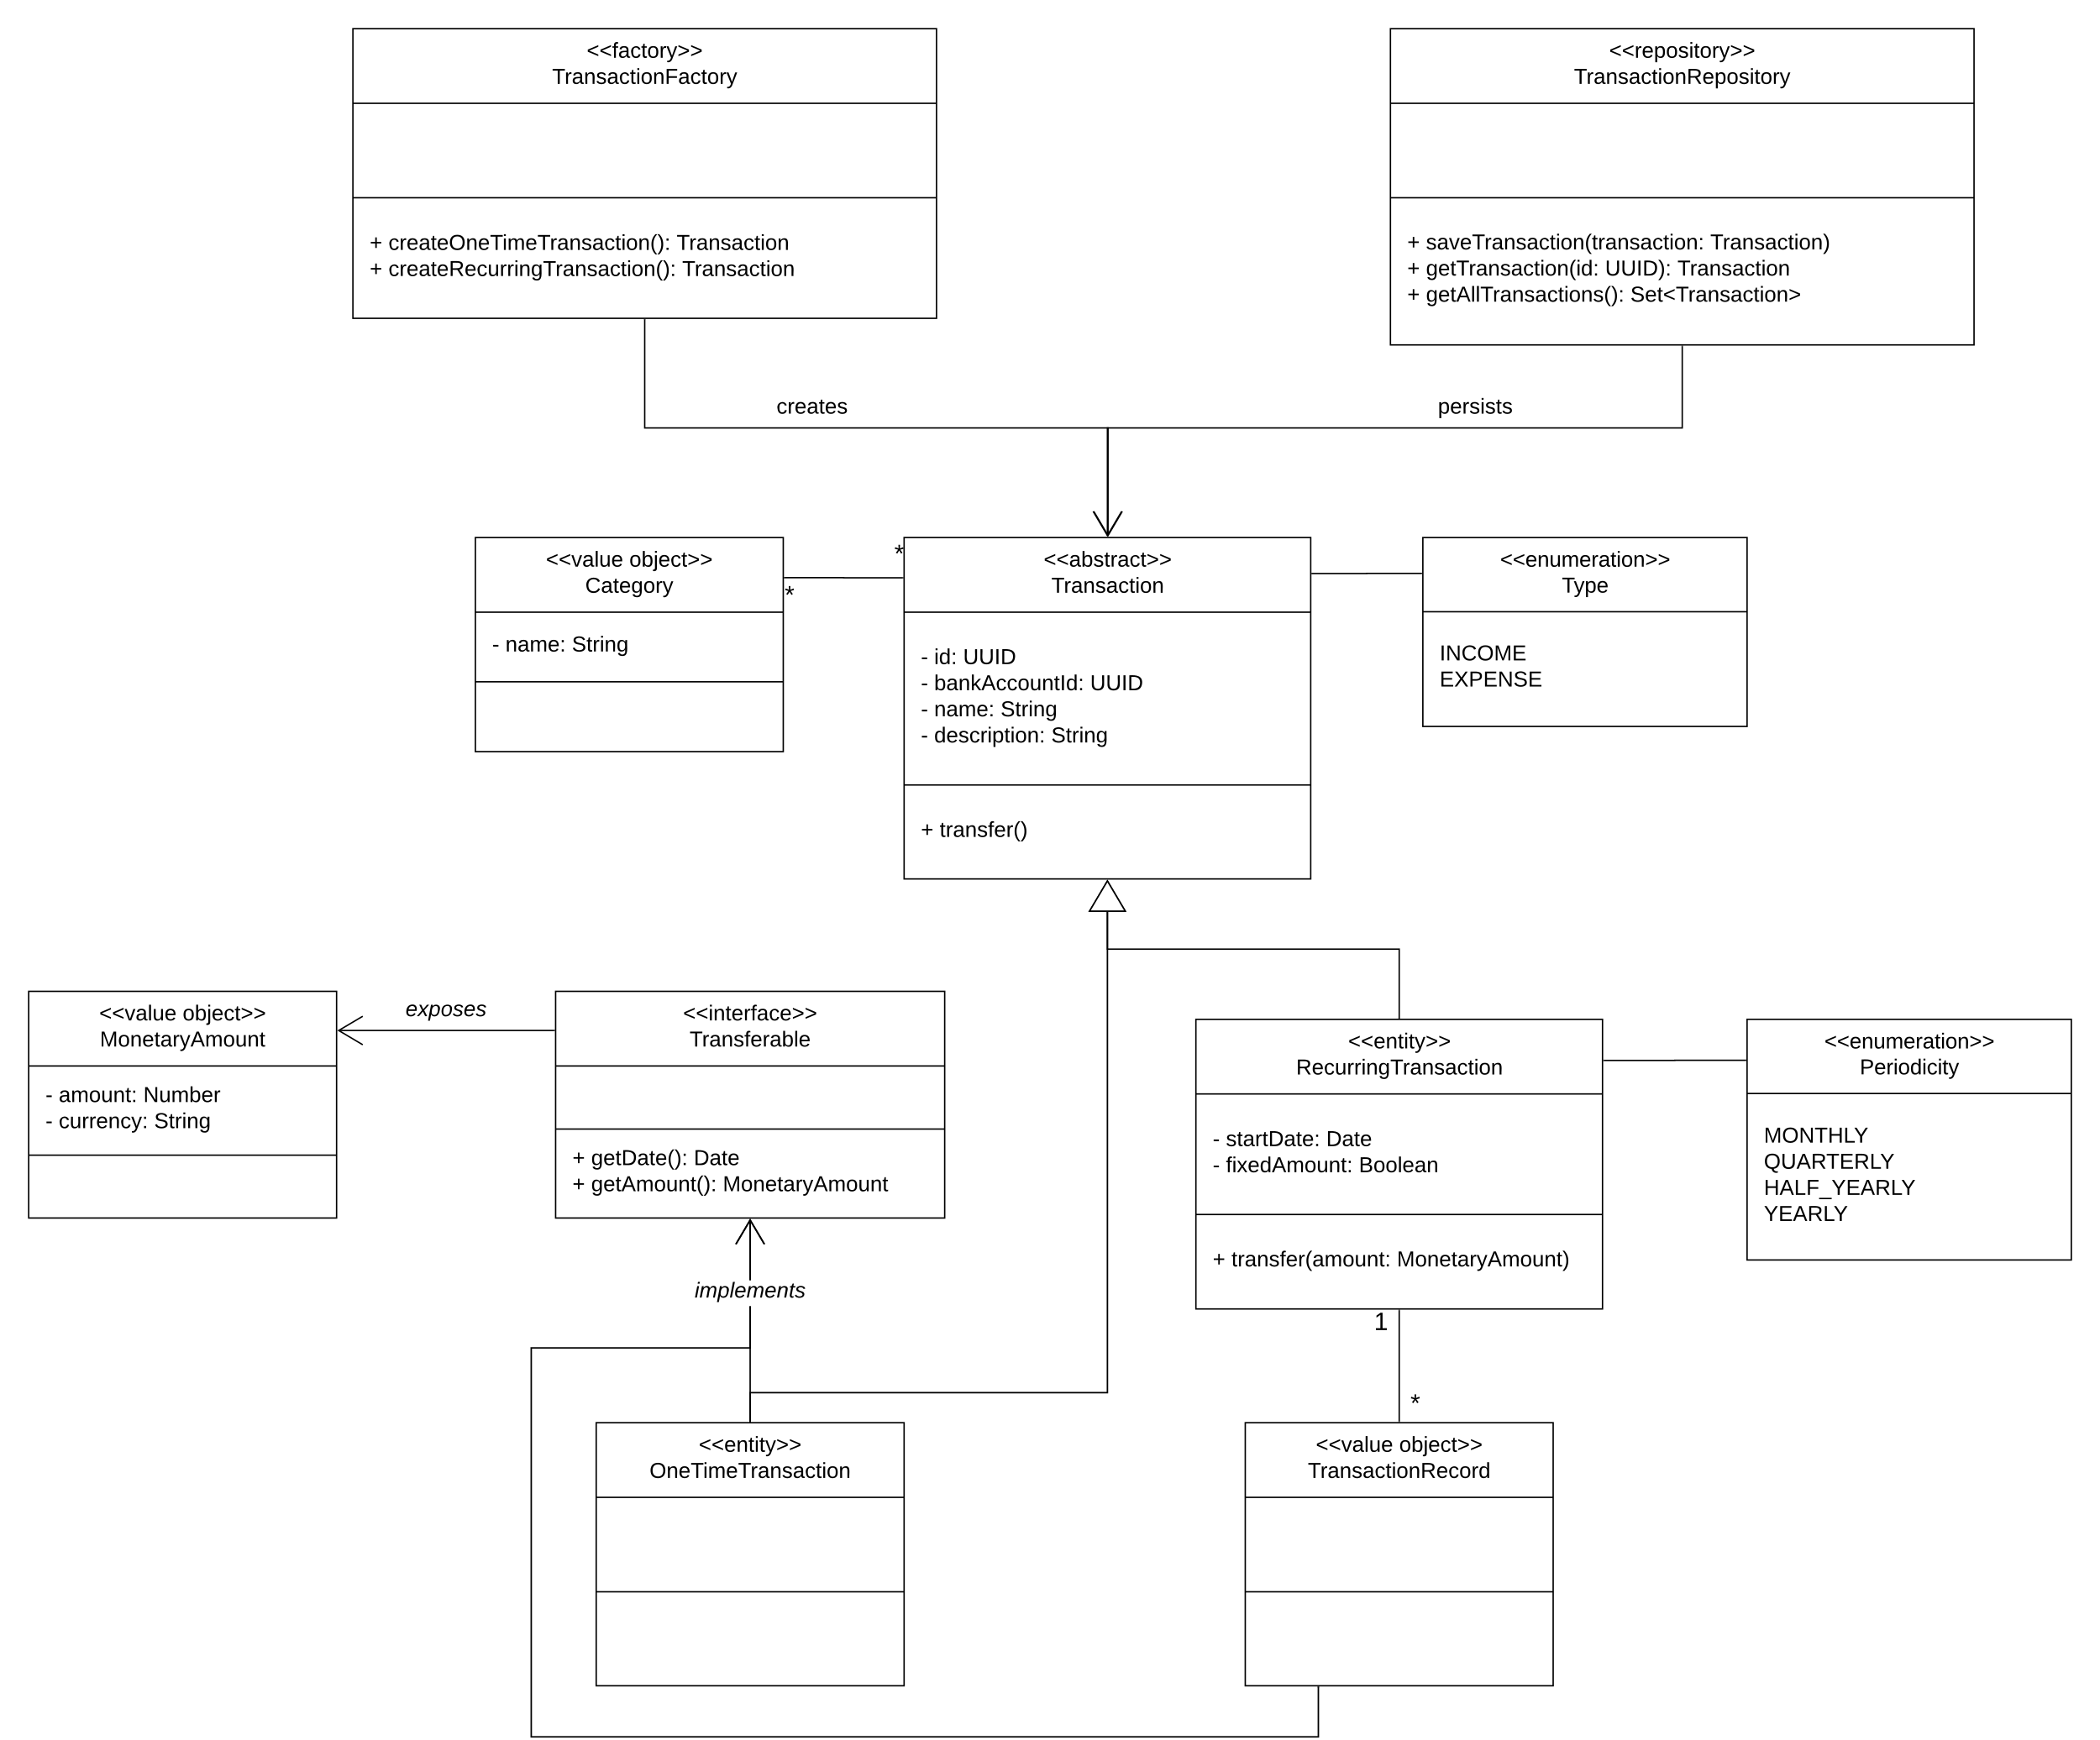 <svg xmlns="http://www.w3.org/2000/svg" xmlns:xlink="http://www.w3.org/1999/xlink" xmlns:lucid="lucid" width="1500.5" height="1243.37"><g transform="translate(-211.167 -310.797)" lucid:page-tab-id="0_0"><path d="M0 0h2124.94v2121.73H0z" fill="#fff"/><path d="M857.17 695h290.54v244H857.18z" stroke="#000" fill="#fff"/><path d="M857.17 748.33h290.54m-290.53 123.5h290.54" stroke="#000" fill="none"/><use xlink:href="#a" transform="matrix(1,0,0,1,865.167,703) translate(91.719 12.778)"/><use xlink:href="#b" transform="matrix(1,0,0,1,865.167,703) translate(97.228 31.444)"/><use xlink:href="#c" transform="matrix(1,0,0,1,869.167,756.333) translate(0 29.111)"/><use xlink:href="#d" transform="matrix(1,0,0,1,869.167,756.333) translate(9.463 29.111)"/><use xlink:href="#e" transform="matrix(1,0,0,1,869.167,756.333) translate(30.16 29.111)"/><use xlink:href="#c" transform="matrix(1,0,0,1,869.167,756.333) translate(0 47.778)"/><use xlink:href="#f" transform="matrix(1,0,0,1,869.167,756.333) translate(9.463 47.778)"/><use xlink:href="#e" transform="matrix(1,0,0,1,869.167,756.333) translate(120.944 47.778)"/><use xlink:href="#c" transform="matrix(1,0,0,1,869.167,756.333) translate(0 66.444)"/><use xlink:href="#g" transform="matrix(1,0,0,1,869.167,756.333) translate(9.463 66.444)"/><use xlink:href="#h" transform="matrix(1,0,0,1,869.167,756.333) translate(56.951 66.444)"/><use xlink:href="#c" transform="matrix(1,0,0,1,869.167,756.333) translate(0 85.111)"/><use xlink:href="#i" transform="matrix(1,0,0,1,869.167,756.333) translate(9.463 85.111)"/><use xlink:href="#j" transform="matrix(1,0,0,1,869.167,756.333) translate(93.16 85.111)"/><use xlink:href="#k" transform="matrix(1,0,0,1,869.167,879.83) translate(0 29.111)"/><use xlink:href="#l" transform="matrix(1,0,0,1,869.167,879.83) translate(13.395 29.111)"/><path d="M637.17 1327.65h220v188h-220z" stroke="#000" fill="#fff"/><path d="M637.17 1380.98h220m-220 67.5h220" stroke="#000" fill="none"/><use xlink:href="#m" transform="matrix(1,0,0,1,645.167,1335.652) translate(65.293 12.778)"/><use xlink:href="#n" transform="matrix(1,0,0,1,645.167,1335.652) translate(30.099 31.444)"/><path d="M1002.94 1306.65H747.67v20h-1v-21h255.27V962.5h1z" stroke="#000" stroke-width=".05"/><path d="M747.67 1327.15h-1v-.5h1z"/><path d="M747.7 1327.18h-1.06v-.57h1.05zm-1-.52v.47h.94v-.47z" stroke="#000" stroke-width=".05"/><path d="M1015.16 962H989.7l12.74-21.52z" fill="#fff"/><path d="M1016.04 962.5h-27.2l13.6-23zm-25.45-1h23.7l-11.86-20.04z" stroke="#000" stroke-width=".05"/><path d="M231.67 1019.33h220v162h-220z" stroke="#000" fill="#fff"/><path d="M231.67 1072.67h220m-220 63.74h220" stroke="#000" fill="none"/><use xlink:href="#o" transform="matrix(1,0,0,1,239.667,1027.333) translate(42.414 12.778)"/><use xlink:href="#p" transform="matrix(1,0,0,1,239.667,1027.333) translate(102 12.778)"/><use xlink:href="#q" transform="matrix(1,0,0,1,239.667,1027.333) translate(42.867 31.444)"/><use xlink:href="#c" transform="matrix(1,0,0,1,243.667,1080.667) translate(0 17.778)"/><use xlink:href="#r" transform="matrix(1,0,0,1,243.667,1080.667) translate(9.463 17.778)"/><use xlink:href="#s" transform="matrix(1,0,0,1,243.667,1080.667) translate(69.914 17.778)"/><use xlink:href="#c" transform="matrix(1,0,0,1,243.667,1080.667) translate(0 36.444)"/><use xlink:href="#t" transform="matrix(1,0,0,1,243.667,1080.667) translate(9.463 36.444)"/><use xlink:href="#j" transform="matrix(1,0,0,1,243.667,1080.667) translate(77.648 36.444)"/><path d="M1065.67 1039.33h290.54v207h-290.53z" stroke="#000" fill="#fff"/><path d="M1065.67 1092.66h290.54m-290.53 86.16h290.54" stroke="#000" fill="none"/><use xlink:href="#m" transform="matrix(1,0,0,1,1073.667,1047.326) translate(100.793 12.778)"/><use xlink:href="#u" transform="matrix(1,0,0,1,1073.667,1047.326) translate(63.611 31.444)"/><use xlink:href="#c" transform="matrix(1,0,0,1,1077.667,1100.659) translate(0 29.278)"/><use xlink:href="#v" transform="matrix(1,0,0,1,1077.667,1100.659) translate(9.463 29.278)"/><use xlink:href="#w" transform="matrix(1,0,0,1,1077.667,1100.659) translate(81.105 29.278)"/><use xlink:href="#c" transform="matrix(1,0,0,1,1077.667,1100.659) translate(0 47.944)"/><use xlink:href="#x" transform="matrix(1,0,0,1,1077.667,1100.659) translate(9.463 47.944)"/><use xlink:href="#y" transform="matrix(1,0,0,1,1077.667,1100.659) translate(104.438 47.944)"/><use xlink:href="#k" transform="matrix(1,0,0,1,1077.667,1186.822) translate(0 29.111)"/><use xlink:href="#z" transform="matrix(1,0,0,1,1077.667,1186.822) translate(13.395 29.111)"/><use xlink:href="#A" transform="matrix(1,0,0,1,1077.667,1186.822) translate(131.617 29.111)"/><path d="M1210.94 1038.33v-49.17h-208.5V962.5" stroke="#000" fill="none"/><path d="M1211.44 1038.83h-1v-.52h1z" stroke="#000" stroke-width=".05"/><path d="M1002.44 940.48l12.72 21.52H989.7z" stroke="#000" fill="#fff"/><path d="M1357.2 1068.7h50.66v-.1h50.64" stroke="#000" fill="none"/><path d="M1357.22 1069.2h-.5v-1h.5z" stroke="#000" stroke-width=".05"/><path d="M1458.5 1068.6h.5M1148.7 720.72h39.07v-.1h39.06" stroke="#000" fill="none"/><path d="M1148.72 721.22h-.5v-1h.5z" stroke="#000" stroke-width=".05"/><path d="M1226.82 720.6h.5" stroke="#000" fill="none"/><path d="M550.83 695h220v153h-220z" stroke="#000" fill="#fff"/><path d="M550.83 748.33h220m-220 49.75h220" stroke="#000" fill="none"/><use xlink:href="#o" transform="matrix(1,0,0,1,558.833,703) translate(42.414 12.778)"/><use xlink:href="#p" transform="matrix(1,0,0,1,558.833,703) translate(102 12.778)"/><use xlink:href="#B" transform="matrix(1,0,0,1,558.833,703) translate(70.5 31.444)"/><use xlink:href="#c" transform="matrix(1,0,0,1,562.833,756.333) translate(0 20.111)"/><use xlink:href="#g" transform="matrix(1,0,0,1,562.833,756.333) translate(9.463 20.111)"/><use xlink:href="#j" transform="matrix(1,0,0,1,562.833,756.333) translate(56.951 20.111)"/><path d="M856.17 723.76H814v-.1h-42.17" stroke="#000" fill="none"/><path d="M856.67 724.26h-.52v-1h.52zM771.85 724.16h-.52v-1h.52z" stroke="#000" stroke-width=".05"/><use xlink:href="#C" transform="matrix(1,0,0,1,850.167,698.16) translate(0 14.4)"/><use xlink:href="#C" transform="matrix(1,0,0,1,771.833,727.657) translate(0 14.4)"/><path d="M1100.94 1327.65h220v188h-220z" stroke="#000" fill="#fff"/><path d="M1100.94 1380.98h220m-220 67.5h220" stroke="#000" fill="none"/><use xlink:href="#o" transform="matrix(1,0,0,1,1108.939,1335.652) translate(42.414 12.778)"/><use xlink:href="#p" transform="matrix(1,0,0,1,1108.939,1335.652) translate(102 12.778)"/><use xlink:href="#D" transform="matrix(1,0,0,1,1108.939,1335.652) translate(36.71 31.444)"/><path d="M1210.94 1326.65v-79.32" stroke="#000" fill="none"/><path d="M1211.44 1327.15h-1v-.5h1zM1211.44 1247.34h-1v-.5h1z" stroke="#000" stroke-width=".05"/><use xlink:href="#C" transform="matrix(1,0,0,1,1218.939,1305.352) translate(0 14.4)"/><use xlink:href="#E" transform="matrix(1,0,0,1,1192.939,1247.026) translate(0 14.4)"/><path d="M1227.83 695h231.67v135h-231.67z" stroke="#000" fill="#fff"/><path d="M1227.83 748.02h231.67" stroke="#000" fill="none"/><use xlink:href="#F" transform="matrix(1,0,0,1,1235.833,703) translate(47.218 12.83)"/><use xlink:href="#G" transform="matrix(1,0,0,1,1235.833,703) translate(91.31 31.341)"/><use xlink:href="#H" transform="matrix(1,0,0,1,1239.833,756.022) translate(0 26.778)"/><use xlink:href="#I" transform="matrix(1,0,0,1,1239.833,756.022) translate(0 45.444)"/><path d="M1459.5 1039.33h231.67v172H1459.5z" stroke="#000" fill="#fff"/><path d="M1459.5 1092.35h231.67" stroke="#000" fill="none"/><g><use xlink:href="#F" transform="matrix(1,0,0,1,1467.5,1047.326) translate(47.218 12.83)"/><use xlink:href="#J" transform="matrix(1,0,0,1,1467.5,1047.326) translate(72.52 31.341)"/></g><g><use xlink:href="#K" transform="matrix(1,0,0,1,1471.5,1100.348) translate(0 27.111)"/><use xlink:href="#L" transform="matrix(1,0,0,1,1471.5,1100.348) translate(0 45.778)"/><use xlink:href="#M" transform="matrix(1,0,0,1,1471.5,1100.348) translate(0 64.444)"/><use xlink:href="#N" transform="matrix(1,0,0,1,1471.5,1100.348) translate(0 83.111)"/></g><path d="M463.33 331.3h417v207h-417z" stroke="#000" fill="#fff"/><path d="M463.33 384.63h417m-417 67.5h417" stroke="#000" fill="none"/><g><use xlink:href="#O" transform="matrix(1,0,0,1,471.333,339.297) translate(159.04 12.778)"/><use xlink:href="#P" transform="matrix(1,0,0,1,471.333,339.297) translate(134.346 31.444)"/></g><g><use xlink:href="#k" transform="matrix(1,0,0,1,475.333,460.127) translate(0 29.278)"/><use xlink:href="#Q" transform="matrix(1,0,0,1,475.333,460.127) translate(13.395 29.278)"/><use xlink:href="#R" transform="matrix(1,0,0,1,475.333,460.127) translate(219.29 29.278)"/><use xlink:href="#S" transform="matrix(1,0,0,1,475.333,460.127) translate(0 47.944)"/><use xlink:href="#T" transform="matrix(1,0,0,1,475.333,460.127) translate(13.395 47.944)"/><use xlink:href="#U" transform="matrix(1,0,0,1,475.333,460.127) translate(223.265 47.944)"/></g><path d="M671.83 539.3v77.35h331.05v76.94" stroke="#000" fill="none"/><path d="M672.33 539.3h-1v-.5h1z" stroke="#000" stroke-width=".05"/><path d="M992.7 676.3l10.18 17.22 10.18-17.22" stroke="#000" fill="none"/><g><use xlink:href="#V" transform="matrix(1,0,0,1,765.994,593.982) translate(0 12.444)"/></g><path d="M1204.67 331.3h417v226h-417z" stroke="#000" fill="#fff"/><path d="M1204.67 384.63h417m-417 67.5h417" stroke="#000" fill="none"/><g><use xlink:href="#W" transform="matrix(1,0,0,1,1212.667,339.297) translate(148.281 12.778)"/><use xlink:href="#X" transform="matrix(1,0,0,1,1212.667,339.297) translate(123.133 31.444)"/></g><g><use xlink:href="#k" transform="matrix(1,0,0,1,1216.667,460.127) translate(0 28.944)"/><use xlink:href="#Y" transform="matrix(1,0,0,1,1216.667,460.127) translate(13.395 28.944)"/><use xlink:href="#Z" transform="matrix(1,0,0,1,1216.667,460.127) translate(216.525 28.944)"/><use xlink:href="#k" transform="matrix(1,0,0,1,1216.667,460.127) translate(0 47.611)"/><use xlink:href="#aa" transform="matrix(1,0,0,1,1216.667,460.127) translate(13.395 47.611)"/><use xlink:href="#ab" transform="matrix(1,0,0,1,1216.667,460.127) translate(141.383 47.611)"/><use xlink:href="#ac" transform="matrix(1,0,0,1,1216.667,460.127) translate(193.062 47.611)"/><use xlink:href="#k" transform="matrix(1,0,0,1,1216.667,460.127) translate(0 66.278)"/><use xlink:href="#ad" transform="matrix(1,0,0,1,1216.667,460.127) translate(13.395 66.278)"/><use xlink:href="#ae" transform="matrix(1,0,0,1,1216.667,460.127) translate(159.444 66.278)"/></g><path d="M1413.17 558.3v58.35h-410.73v76.94" stroke="#000" fill="none"/><path d="M1413.67 558.3h-1v-.5h1z" stroke="#000" stroke-width=".05"/><path d="M992.26 676.3l10.18 17.22 10.18-17.22" stroke="#000" fill="none"/><g><use xlink:href="#af" transform="matrix(1,0,0,1,1238.591,593.982) translate(0 12.444)"/></g><path d="M608.17 1019.33h278v162h-278z" stroke="#000" fill="#fff"/><path d="M608.17 1072.67h278m-278 45.08h278" stroke="#000" fill="none"/><g><use xlink:href="#ag" transform="matrix(1,0,0,1,616.167,1027.333) translate(83.08 12.778)"/><use xlink:href="#ah" transform="matrix(1,0,0,1,616.167,1027.333) translate(87.725 31.444)"/></g><g><use xlink:href="#k" transform="matrix(1,0,0,1,620.167,1125.746) translate(0 17.778)"/><use xlink:href="#ai" transform="matrix(1,0,0,1,620.167,1125.746) translate(13.395 17.778)"/><use xlink:href="#w" transform="matrix(1,0,0,1,620.167,1125.746) translate(86.722 17.778)"/><use xlink:href="#k" transform="matrix(1,0,0,1,620.167,1125.746) translate(0 36.444)"/><use xlink:href="#aj" transform="matrix(1,0,0,1,620.167,1125.746) translate(13.395 36.444)"/><use xlink:href="#ak" transform="matrix(1,0,0,1,620.167,1125.746) translate(107.463 36.444)"/></g><path d="M747.67 1326.65h-1v-82.23h1zm0-100.9h-1v-43h1z" stroke="#000" stroke-width=".05"/><path d="M747.67 1327.15h-1v-.5h1z"/><path d="M747.7 1327.18h-1.06v-.57h1.05zm-1-.52v.47h.94v-.47zM757.78 1199.78l-.86.5-9.75-16.48-9.75 16.5-.87-.52 10.62-17.95z" stroke="#000" stroke-width=".05"/><g><use xlink:href="#al" transform="matrix(1,0,0,1,707.5,1225.758) translate(0 12.444)"/></g><path d="M747.67 1274.67H591.25v277h561.42v-35.02h1v36.02H590.25v-279h156.42v-29.25h1zm0-48.9h-1v-43.03h1z" stroke="#000" stroke-width=".05"/><path d="M1153.67 1516.66h-1v-.5h1z"/><path d="M1153.7 1516.7h-1.05v-.57h1.05zm-1-.52v.46h.95v-.46zM757.78 1199.78l-.86.5-9.75-16.48-9.75 16.5-.87-.52 10.62-17.95z" stroke="#000" stroke-width=".05"/><path d="M607.17 1047.3h-154.1" stroke="#000" fill="none"/><path d="M607.67 1047.8h-.52v-1h.52z" stroke="#000" stroke-width=".05"/><path d="M470.36 1037.13l-17.2 10.18 17.2 10.2" stroke="#000" fill="none"/><g><use xlink:href="#am" transform="matrix(1,0,0,1,500.966,1024.64) translate(0 12.444)"/></g><defs><path d="M18-100v-36l175-74v27L42-118l151 64v27" id="an"/><path d="M141-36C126-15 110 5 73 4 37 3 15-17 15-53c-1-64 63-63 125-63 3-35-9-54-41-54-24 1-41 7-42 31l-33-3c5-37 33-52 76-52 45 0 72 20 72 64v82c-1 20 7 32 28 27v20c-31 9-61-2-59-35zM48-53c0 20 12 33 32 33 41-3 63-29 60-74-43 2-92-5-92 41" id="ao"/><path d="M115-194c53 0 69 39 70 98 0 66-23 100-70 100C84 3 66-7 56-30L54 0H23l1-261h32v101c10-23 28-34 59-34zm-8 174c40 0 45-34 45-75 0-40-5-75-45-74-42 0-51 32-51 76 0 43 10 73 51 73" id="ap"/><path d="M135-143c-3-34-86-38-87 0 15 53 115 12 119 90S17 21 10-45l28-5c4 36 97 45 98 0-10-56-113-15-118-90-4-57 82-63 122-42 12 7 21 19 24 35" id="aq"/><path d="M59-47c-2 24 18 29 38 22v24C64 9 27 4 27-40v-127H5v-23h24l9-43h21v43h35v23H59v120" id="ar"/><path d="M114-163C36-179 61-72 57 0H25l-1-190h30c1 12-1 29 2 39 6-27 23-49 58-41v29" id="as"/><path d="M96-169c-40 0-48 33-48 73s9 75 48 75c24 0 41-14 43-38l32 2c-6 37-31 61-74 61-59 0-76-41-82-99-10-93 101-131 147-64 4 7 5 14 7 22l-32 3c-4-21-16-35-41-35" id="at"/><path d="M18-27v-27l151-64-151-65v-27l175 74v36" id="au"/><g id="a"><use transform="matrix(0.043,0,0,0.043,0,0)" xlink:href="#an"/><use transform="matrix(0.043,0,0,0.043,9.074,0)" xlink:href="#an"/><use transform="matrix(0.043,0,0,0.043,18.148,0)" xlink:href="#ao"/><use transform="matrix(0.043,0,0,0.043,26.79,0)" xlink:href="#ap"/><use transform="matrix(0.043,0,0,0.043,35.432,0)" xlink:href="#aq"/><use transform="matrix(0.043,0,0,0.043,43.21,0)" xlink:href="#ar"/><use transform="matrix(0.043,0,0,0.043,47.531,0)" xlink:href="#as"/><use transform="matrix(0.043,0,0,0.043,52.673,0)" xlink:href="#ao"/><use transform="matrix(0.043,0,0,0.043,61.315,0)" xlink:href="#at"/><use transform="matrix(0.043,0,0,0.043,69.093,0)" xlink:href="#ar"/><use transform="matrix(0.043,0,0,0.043,73.414,0)" xlink:href="#au"/><use transform="matrix(0.043,0,0,0.043,82.488,0)" xlink:href="#au"/></g><path d="M127-220V0H93v-220H8v-28h204v28h-85" id="av"/><path d="M117-194c89-4 53 116 60 194h-32v-121c0-31-8-49-39-48C34-167 62-67 57 0H25l-1-190h30c1 10-1 24 2 32 11-22 29-35 61-36" id="aw"/><path d="M24-231v-30h32v30H24zM24 0v-190h32V0H24" id="ax"/><path d="M100-194c62-1 85 37 85 99 1 63-27 99-86 99S16-35 15-95c0-66 28-99 85-99zM99-20c44 1 53-31 53-75 0-43-8-75-51-75s-53 32-53 75 10 74 51 75" id="ay"/><g id="b"><use transform="matrix(0.043,0,0,0.043,0,0)" xlink:href="#av"/><use transform="matrix(0.043,0,0,0.043,8.901,0)" xlink:href="#as"/><use transform="matrix(0.043,0,0,0.043,14.043,0)" xlink:href="#ao"/><use transform="matrix(0.043,0,0,0.043,22.685,0)" xlink:href="#aw"/><use transform="matrix(0.043,0,0,0.043,31.327,0)" xlink:href="#aq"/><use transform="matrix(0.043,0,0,0.043,39.105,0)" xlink:href="#ao"/><use transform="matrix(0.043,0,0,0.043,47.747,0)" xlink:href="#at"/><use transform="matrix(0.043,0,0,0.043,55.525,0)" xlink:href="#ar"/><use transform="matrix(0.043,0,0,0.043,59.846,0)" xlink:href="#ax"/><use transform="matrix(0.043,0,0,0.043,63.259,0)" xlink:href="#ay"/><use transform="matrix(0.043,0,0,0.043,71.901,0)" xlink:href="#aw"/></g><path d="M16-82v-28h88v28H16" id="az"/><use transform="matrix(0.043,0,0,0.043,0,0)" xlink:href="#az" id="c"/><path d="M85-194c31 0 48 13 60 33l-1-100h32l1 261h-30c-2-10 0-23-3-31C134-8 116 4 85 4 32 4 16-35 15-94c0-66 23-100 70-100zm9 24c-40 0-46 34-46 75 0 40 6 74 45 74 42 0 51-32 51-76 0-42-9-74-50-73" id="aA"/><path d="M33-154v-36h34v36H33zM33 0v-36h34V0H33" id="aB"/><g id="d"><use transform="matrix(0.043,0,0,0.043,0,0)" xlink:href="#ax"/><use transform="matrix(0.043,0,0,0.043,3.414,0)" xlink:href="#aA"/><use transform="matrix(0.043,0,0,0.043,12.056,0)" xlink:href="#aB"/></g><path d="M232-93c-1 65-40 97-104 97C67 4 28-28 28-90v-158h33c8 89-33 224 67 224 102 0 64-133 71-224h33v155" id="aC"/><path d="M33 0v-248h34V0H33" id="aD"/><path d="M30-248c118-7 216 8 213 122C240-48 200 0 122 0H30v-248zM63-27c89 8 146-16 146-99s-60-101-146-95v194" id="aE"/><g id="e"><use transform="matrix(0.043,0,0,0.043,0,0)" xlink:href="#aC"/><use transform="matrix(0.043,0,0,0.043,11.191,0)" xlink:href="#aC"/><use transform="matrix(0.043,0,0,0.043,22.383,0)" xlink:href="#aD"/><use transform="matrix(0.043,0,0,0.043,26.704,0)" xlink:href="#aE"/></g><path d="M143 0L79-87 56-68V0H24v-261h32v163l83-92h37l-77 82L181 0h-38" id="aF"/><path d="M205 0l-28-72H64L36 0H1l101-248h38L239 0h-34zm-38-99l-47-123c-12 45-31 82-46 123h93" id="aG"/><path d="M84 4C-5 8 30-112 23-190h32v120c0 31 7 50 39 49 72-2 45-101 50-169h31l1 190h-30c-1-10 1-25-2-33-11 22-28 36-60 37" id="aH"/><g id="f"><use transform="matrix(0.043,0,0,0.043,0,0)" xlink:href="#ap"/><use transform="matrix(0.043,0,0,0.043,8.642,0)" xlink:href="#ao"/><use transform="matrix(0.043,0,0,0.043,17.284,0)" xlink:href="#aw"/><use transform="matrix(0.043,0,0,0.043,25.926,0)" xlink:href="#aF"/><use transform="matrix(0.043,0,0,0.043,33.704,0)" xlink:href="#aG"/><use transform="matrix(0.043,0,0,0.043,44.074,0)" xlink:href="#at"/><use transform="matrix(0.043,0,0,0.043,51.852,0)" xlink:href="#at"/><use transform="matrix(0.043,0,0,0.043,59.63,0)" xlink:href="#ay"/><use transform="matrix(0.043,0,0,0.043,68.272,0)" xlink:href="#aH"/><use transform="matrix(0.043,0,0,0.043,76.914,0)" xlink:href="#aw"/><use transform="matrix(0.043,0,0,0.043,85.556,0)" xlink:href="#ar"/><use transform="matrix(0.043,0,0,0.043,89.877,0)" xlink:href="#aD"/><use transform="matrix(0.043,0,0,0.043,94.198,0)" xlink:href="#aA"/><use transform="matrix(0.043,0,0,0.043,102.84,0)" xlink:href="#aB"/></g><path d="M210-169c-67 3-38 105-44 169h-31v-121c0-29-5-50-35-48C34-165 62-65 56 0H25l-1-190h30c1 10-1 24 2 32 10-44 99-50 107 0 11-21 27-35 58-36 85-2 47 119 55 194h-31v-121c0-29-5-49-35-48" id="aI"/><path d="M100-194c63 0 86 42 84 106H49c0 40 14 67 53 68 26 1 43-12 49-29l28 8c-11 28-37 45-77 45C44 4 14-33 15-96c1-61 26-98 85-98zm52 81c6-60-76-77-97-28-3 7-6 17-6 28h103" id="aJ"/><g id="g"><use transform="matrix(0.043,0,0,0.043,0,0)" xlink:href="#aw"/><use transform="matrix(0.043,0,0,0.043,8.642,0)" xlink:href="#ao"/><use transform="matrix(0.043,0,0,0.043,17.284,0)" xlink:href="#aI"/><use transform="matrix(0.043,0,0,0.043,30.204,0)" xlink:href="#aJ"/><use transform="matrix(0.043,0,0,0.043,38.846,0)" xlink:href="#aB"/></g><path d="M185-189c-5-48-123-54-124 2 14 75 158 14 163 119 3 78-121 87-175 55-17-10-28-26-33-46l33-7c5 56 141 63 141-1 0-78-155-14-162-118-5-82 145-84 179-34 5 7 8 16 11 25" id="aK"/><path d="M177-190C167-65 218 103 67 71c-23-6-38-20-44-43l32-5c15 47 100 32 89-28v-30C133-14 115 1 83 1 29 1 15-40 15-95c0-56 16-97 71-98 29-1 48 16 59 35 1-10 0-23 2-32h30zM94-22c36 0 50-32 50-73 0-42-14-75-50-75-39 0-46 34-46 75s6 73 46 73" id="aL"/><g id="h"><use transform="matrix(0.043,0,0,0.043,0,0)" xlink:href="#aK"/><use transform="matrix(0.043,0,0,0.043,10.37,0)" xlink:href="#ar"/><use transform="matrix(0.043,0,0,0.043,14.691,0)" xlink:href="#as"/><use transform="matrix(0.043,0,0,0.043,19.833,0)" xlink:href="#ax"/><use transform="matrix(0.043,0,0,0.043,23.247,0)" xlink:href="#aw"/><use transform="matrix(0.043,0,0,0.043,31.889,0)" xlink:href="#aL"/></g><path d="M115-194c55 1 70 41 70 98S169 2 115 4C84 4 66-9 55-30l1 105H24l-1-265h31l2 30c10-21 28-34 59-34zm-8 174c40 0 45-34 45-75s-6-73-45-74c-42 0-51 32-51 76 0 43 10 73 51 73" id="aM"/><g id="i"><use transform="matrix(0.043,0,0,0.043,0,0)" xlink:href="#aA"/><use transform="matrix(0.043,0,0,0.043,8.642,0)" xlink:href="#aJ"/><use transform="matrix(0.043,0,0,0.043,17.284,0)" xlink:href="#aq"/><use transform="matrix(0.043,0,0,0.043,25.062,0)" xlink:href="#at"/><use transform="matrix(0.043,0,0,0.043,32.84,0)" xlink:href="#as"/><use transform="matrix(0.043,0,0,0.043,37.981,0)" xlink:href="#ax"/><use transform="matrix(0.043,0,0,0.043,41.395,0)" xlink:href="#aM"/><use transform="matrix(0.043,0,0,0.043,50.037,0)" xlink:href="#ar"/><use transform="matrix(0.043,0,0,0.043,54.358,0)" xlink:href="#ax"/><use transform="matrix(0.043,0,0,0.043,57.772,0)" xlink:href="#ay"/><use transform="matrix(0.043,0,0,0.043,66.414,0)" xlink:href="#aw"/><use transform="matrix(0.043,0,0,0.043,75.056,0)" xlink:href="#aB"/></g><g id="j"><use transform="matrix(0.043,0,0,0.043,0,0)" xlink:href="#aK"/><use transform="matrix(0.043,0,0,0.043,10.37,0)" xlink:href="#ar"/><use transform="matrix(0.043,0,0,0.043,14.691,0)" xlink:href="#as"/><use transform="matrix(0.043,0,0,0.043,19.833,0)" xlink:href="#ax"/><use transform="matrix(0.043,0,0,0.043,23.247,0)" xlink:href="#aw"/><use transform="matrix(0.043,0,0,0.043,31.889,0)" xlink:href="#aL"/></g><path d="M118-107v75H92v-75H18v-26h74v-75h26v75h74v26h-74" id="aN"/><use transform="matrix(0.043,0,0,0.043,0,0)" xlink:href="#aN" id="k"/><path d="M101-234c-31-9-42 10-38 44h38v23H63V0H32v-167H5v-23h27c-7-52 17-82 69-68v24" id="aO"/><path d="M87 75C49 33 22-17 22-94c0-76 28-126 65-167h31c-38 41-64 92-64 168S80 34 118 75H87" id="aP"/><path d="M33-261c38 41 65 92 65 168S71 34 33 75H2C39 34 66-17 66-93S39-220 2-261h31" id="aQ"/><g id="l"><use transform="matrix(0.043,0,0,0.043,0,0)" xlink:href="#ar"/><use transform="matrix(0.043,0,0,0.043,4.321,0)" xlink:href="#as"/><use transform="matrix(0.043,0,0,0.043,9.463,0)" xlink:href="#ao"/><use transform="matrix(0.043,0,0,0.043,18.105,0)" xlink:href="#aw"/><use transform="matrix(0.043,0,0,0.043,26.747,0)" xlink:href="#aq"/><use transform="matrix(0.043,0,0,0.043,34.525,0)" xlink:href="#aO"/><use transform="matrix(0.043,0,0,0.043,38.846,0)" xlink:href="#aJ"/><use transform="matrix(0.043,0,0,0.043,47.488,0)" xlink:href="#as"/><use transform="matrix(0.043,0,0,0.043,52.63,0)" xlink:href="#aP"/><use transform="matrix(0.043,0,0,0.043,57.772,0)" xlink:href="#aQ"/></g><path d="M179-190L93 31C79 59 56 82 12 73V49c39 6 53-20 64-50L1-190h34L92-34l54-156h33" id="aR"/><g id="m"><use transform="matrix(0.043,0,0,0.043,0,0)" xlink:href="#an"/><use transform="matrix(0.043,0,0,0.043,9.074,0)" xlink:href="#an"/><use transform="matrix(0.043,0,0,0.043,18.148,0)" xlink:href="#aJ"/><use transform="matrix(0.043,0,0,0.043,26.79,0)" xlink:href="#aw"/><use transform="matrix(0.043,0,0,0.043,35.432,0)" xlink:href="#ar"/><use transform="matrix(0.043,0,0,0.043,39.753,0)" xlink:href="#ax"/><use transform="matrix(0.043,0,0,0.043,43.167,0)" xlink:href="#ar"/><use transform="matrix(0.043,0,0,0.043,47.488,0)" xlink:href="#aR"/><use transform="matrix(0.043,0,0,0.043,55.265,0)" xlink:href="#au"/><use transform="matrix(0.043,0,0,0.043,64.34,0)" xlink:href="#au"/></g><path d="M140-251c81 0 123 46 123 126C263-46 219 4 140 4 59 4 17-45 17-125s42-126 123-126zm0 227c63 0 89-41 89-101s-29-99-89-99c-61 0-89 39-89 99S79-25 140-24" id="aS"/><g id="n"><use transform="matrix(0.043,0,0,0.043,0,0)" xlink:href="#aS"/><use transform="matrix(0.043,0,0,0.043,12.099,0)" xlink:href="#aw"/><use transform="matrix(0.043,0,0,0.043,20.741,0)" xlink:href="#aJ"/><use transform="matrix(0.043,0,0,0.043,29.383,0)" xlink:href="#av"/><use transform="matrix(0.043,0,0,0.043,38.284,0)" xlink:href="#ax"/><use transform="matrix(0.043,0,0,0.043,41.698,0)" xlink:href="#aI"/><use transform="matrix(0.043,0,0,0.043,54.617,0)" xlink:href="#aJ"/><use transform="matrix(0.043,0,0,0.043,63.259,0)" xlink:href="#av"/><use transform="matrix(0.043,0,0,0.043,72.16,0)" xlink:href="#as"/><use transform="matrix(0.043,0,0,0.043,77.302,0)" xlink:href="#ao"/><use transform="matrix(0.043,0,0,0.043,85.944,0)" xlink:href="#aw"/><use transform="matrix(0.043,0,0,0.043,94.586,0)" xlink:href="#aq"/><use transform="matrix(0.043,0,0,0.043,102.364,0)" xlink:href="#ao"/><use transform="matrix(0.043,0,0,0.043,111.006,0)" xlink:href="#at"/><use transform="matrix(0.043,0,0,0.043,118.784,0)" xlink:href="#ar"/><use transform="matrix(0.043,0,0,0.043,123.105,0)" xlink:href="#ax"/><use transform="matrix(0.043,0,0,0.043,126.519,0)" xlink:href="#ay"/><use transform="matrix(0.043,0,0,0.043,135.16,0)" xlink:href="#aw"/></g><path d="M108 0H70L1-190h34L89-25l56-165h34" id="aT"/><path d="M24 0v-261h32V0H24" id="aU"/><g id="o"><use transform="matrix(0.043,0,0,0.043,0,0)" xlink:href="#an"/><use transform="matrix(0.043,0,0,0.043,9.074,0)" xlink:href="#an"/><use transform="matrix(0.043,0,0,0.043,18.148,0)" xlink:href="#aT"/><use transform="matrix(0.043,0,0,0.043,25.926,0)" xlink:href="#ao"/><use transform="matrix(0.043,0,0,0.043,34.568,0)" xlink:href="#aU"/><use transform="matrix(0.043,0,0,0.043,37.981,0)" xlink:href="#aH"/><use transform="matrix(0.043,0,0,0.043,46.623,0)" xlink:href="#aJ"/></g><path d="M24-231v-30h32v30H24zM-9 49c24 4 33-6 33-30v-209h32V24c2 40-23 58-65 49V49" id="aV"/><g id="p"><use transform="matrix(0.043,0,0,0.043,0,0)" xlink:href="#ay"/><use transform="matrix(0.043,0,0,0.043,8.642,0)" xlink:href="#ap"/><use transform="matrix(0.043,0,0,0.043,17.284,0)" xlink:href="#aV"/><use transform="matrix(0.043,0,0,0.043,20.698,0)" xlink:href="#aJ"/><use transform="matrix(0.043,0,0,0.043,29.34,0)" xlink:href="#at"/><use transform="matrix(0.043,0,0,0.043,37.117,0)" xlink:href="#ar"/><use transform="matrix(0.043,0,0,0.043,41.438,0)" xlink:href="#au"/><use transform="matrix(0.043,0,0,0.043,50.512,0)" xlink:href="#au"/></g><path d="M240 0l2-218c-23 76-54 145-80 218h-23L58-218 59 0H30v-248h44l77 211c21-75 51-140 76-211h43V0h-30" id="aW"/><g id="q"><use transform="matrix(0.043,0,0,0.043,0,0)" xlink:href="#aW"/><use transform="matrix(0.043,0,0,0.043,12.92,0)" xlink:href="#ay"/><use transform="matrix(0.043,0,0,0.043,21.562,0)" xlink:href="#aw"/><use transform="matrix(0.043,0,0,0.043,30.204,0)" xlink:href="#aJ"/><use transform="matrix(0.043,0,0,0.043,38.846,0)" xlink:href="#ar"/><use transform="matrix(0.043,0,0,0.043,43.167,0)" xlink:href="#ao"/><use transform="matrix(0.043,0,0,0.043,51.809,0)" xlink:href="#as"/><use transform="matrix(0.043,0,0,0.043,56.951,0)" xlink:href="#aR"/><use transform="matrix(0.043,0,0,0.043,64.728,0)" xlink:href="#aG"/><use transform="matrix(0.043,0,0,0.043,75.099,0)" xlink:href="#aI"/><use transform="matrix(0.043,0,0,0.043,88.019,0)" xlink:href="#ay"/><use transform="matrix(0.043,0,0,0.043,96.66,0)" xlink:href="#aH"/><use transform="matrix(0.043,0,0,0.043,105.302,0)" xlink:href="#aw"/><use transform="matrix(0.043,0,0,0.043,113.944,0)" xlink:href="#ar"/></g><g id="r"><use transform="matrix(0.043,0,0,0.043,0,0)" xlink:href="#ao"/><use transform="matrix(0.043,0,0,0.043,8.642,0)" xlink:href="#aI"/><use transform="matrix(0.043,0,0,0.043,21.562,0)" xlink:href="#ay"/><use transform="matrix(0.043,0,0,0.043,30.204,0)" xlink:href="#aH"/><use transform="matrix(0.043,0,0,0.043,38.846,0)" xlink:href="#aw"/><use transform="matrix(0.043,0,0,0.043,47.488,0)" xlink:href="#ar"/><use transform="matrix(0.043,0,0,0.043,51.809,0)" xlink:href="#aB"/></g><path d="M190 0L58-211 59 0H30v-248h39L202-35l-2-213h31V0h-41" id="aX"/><g id="s"><use transform="matrix(0.043,0,0,0.043,0,0)" xlink:href="#aX"/><use transform="matrix(0.043,0,0,0.043,11.191,0)" xlink:href="#aH"/><use transform="matrix(0.043,0,0,0.043,19.833,0)" xlink:href="#aI"/><use transform="matrix(0.043,0,0,0.043,32.753,0)" xlink:href="#ap"/><use transform="matrix(0.043,0,0,0.043,41.395,0)" xlink:href="#aJ"/><use transform="matrix(0.043,0,0,0.043,50.037,0)" xlink:href="#as"/></g><g id="t"><use transform="matrix(0.043,0,0,0.043,0,0)" xlink:href="#at"/><use transform="matrix(0.043,0,0,0.043,7.778,0)" xlink:href="#aH"/><use transform="matrix(0.043,0,0,0.043,16.42,0)" xlink:href="#as"/><use transform="matrix(0.043,0,0,0.043,21.562,0)" xlink:href="#as"/><use transform="matrix(0.043,0,0,0.043,26.704,0)" xlink:href="#aJ"/><use transform="matrix(0.043,0,0,0.043,35.346,0)" xlink:href="#aw"/><use transform="matrix(0.043,0,0,0.043,43.988,0)" xlink:href="#at"/><use transform="matrix(0.043,0,0,0.043,51.765,0)" xlink:href="#aR"/><use transform="matrix(0.043,0,0,0.043,59.543,0)" xlink:href="#aB"/></g><path d="M233-177c-1 41-23 64-60 70L243 0h-38l-65-103H63V0H30v-248c88 3 205-21 203 71zM63-129c60-2 137 13 137-47 0-61-80-42-137-45v92" id="aY"/><g id="u"><use transform="matrix(0.043,0,0,0.043,0,0)" xlink:href="#aY"/><use transform="matrix(0.043,0,0,0.043,11.191,0)" xlink:href="#aJ"/><use transform="matrix(0.043,0,0,0.043,19.833,0)" xlink:href="#at"/><use transform="matrix(0.043,0,0,0.043,27.611,0)" xlink:href="#aH"/><use transform="matrix(0.043,0,0,0.043,36.253,0)" xlink:href="#as"/><use transform="matrix(0.043,0,0,0.043,41.395,0)" xlink:href="#as"/><use transform="matrix(0.043,0,0,0.043,46.537,0)" xlink:href="#ax"/><use transform="matrix(0.043,0,0,0.043,49.951,0)" xlink:href="#aw"/><use transform="matrix(0.043,0,0,0.043,58.593,0)" xlink:href="#aL"/><use transform="matrix(0.043,0,0,0.043,67.235,0)" xlink:href="#av"/><use transform="matrix(0.043,0,0,0.043,76.136,0)" xlink:href="#as"/><use transform="matrix(0.043,0,0,0.043,81.278,0)" xlink:href="#ao"/><use transform="matrix(0.043,0,0,0.043,89.92,0)" xlink:href="#aw"/><use transform="matrix(0.043,0,0,0.043,98.562,0)" xlink:href="#aq"/><use transform="matrix(0.043,0,0,0.043,106.34,0)" xlink:href="#ao"/><use transform="matrix(0.043,0,0,0.043,114.981,0)" xlink:href="#at"/><use transform="matrix(0.043,0,0,0.043,122.759,0)" xlink:href="#ar"/><use transform="matrix(0.043,0,0,0.043,127.08,0)" xlink:href="#ax"/><use transform="matrix(0.043,0,0,0.043,130.494,0)" xlink:href="#ay"/><use transform="matrix(0.043,0,0,0.043,139.136,0)" xlink:href="#aw"/></g><g id="v"><use transform="matrix(0.043,0,0,0.043,0,0)" xlink:href="#aq"/><use transform="matrix(0.043,0,0,0.043,7.778,0)" xlink:href="#ar"/><use transform="matrix(0.043,0,0,0.043,12.099,0)" xlink:href="#ao"/><use transform="matrix(0.043,0,0,0.043,20.741,0)" xlink:href="#as"/><use transform="matrix(0.043,0,0,0.043,25.883,0)" xlink:href="#ar"/><use transform="matrix(0.043,0,0,0.043,30.204,0)" xlink:href="#aE"/><use transform="matrix(0.043,0,0,0.043,41.395,0)" xlink:href="#ao"/><use transform="matrix(0.043,0,0,0.043,50.037,0)" xlink:href="#ar"/><use transform="matrix(0.043,0,0,0.043,54.358,0)" xlink:href="#aJ"/><use transform="matrix(0.043,0,0,0.043,63,0)" xlink:href="#aB"/></g><g id="w"><use transform="matrix(0.043,0,0,0.043,0,0)" xlink:href="#aE"/><use transform="matrix(0.043,0,0,0.043,11.191,0)" xlink:href="#ao"/><use transform="matrix(0.043,0,0,0.043,19.833,0)" xlink:href="#ar"/><use transform="matrix(0.043,0,0,0.043,24.154,0)" xlink:href="#aJ"/></g><path d="M141 0L90-78 38 0H4l68-98-65-92h35l48 74 47-74h35l-64 92 68 98h-35" id="aZ"/><g id="x"><use transform="matrix(0.043,0,0,0.043,0,0)" xlink:href="#aO"/><use transform="matrix(0.043,0,0,0.043,4.321,0)" xlink:href="#ax"/><use transform="matrix(0.043,0,0,0.043,7.735,0)" xlink:href="#aZ"/><use transform="matrix(0.043,0,0,0.043,15.512,0)" xlink:href="#aJ"/><use transform="matrix(0.043,0,0,0.043,24.154,0)" xlink:href="#aA"/><use transform="matrix(0.043,0,0,0.043,32.796,0)" xlink:href="#aG"/><use transform="matrix(0.043,0,0,0.043,43.167,0)" xlink:href="#aI"/><use transform="matrix(0.043,0,0,0.043,56.086,0)" xlink:href="#ay"/><use transform="matrix(0.043,0,0,0.043,64.728,0)" xlink:href="#aH"/><use transform="matrix(0.043,0,0,0.043,73.37,0)" xlink:href="#aw"/><use transform="matrix(0.043,0,0,0.043,82.012,0)" xlink:href="#ar"/><use transform="matrix(0.043,0,0,0.043,86.333,0)" xlink:href="#aB"/></g><path d="M160-131c35 5 61 23 61 61C221 17 115-2 30 0v-248c76 3 177-17 177 60 0 33-19 50-47 57zm-97-11c50-1 110 9 110-42 0-47-63-36-110-37v79zm0 115c55-2 124 14 124-45 0-56-70-42-124-44v89" id="ba"/><g id="y"><use transform="matrix(0.043,0,0,0.043,0,0)" xlink:href="#ba"/><use transform="matrix(0.043,0,0,0.043,10.37,0)" xlink:href="#ay"/><use transform="matrix(0.043,0,0,0.043,19.012,0)" xlink:href="#ay"/><use transform="matrix(0.043,0,0,0.043,27.654,0)" xlink:href="#aU"/><use transform="matrix(0.043,0,0,0.043,31.068,0)" xlink:href="#aJ"/><use transform="matrix(0.043,0,0,0.043,39.71,0)" xlink:href="#ao"/><use transform="matrix(0.043,0,0,0.043,48.352,0)" xlink:href="#aw"/></g><g id="z"><use transform="matrix(0.043,0,0,0.043,0,0)" xlink:href="#ar"/><use transform="matrix(0.043,0,0,0.043,4.321,0)" xlink:href="#as"/><use transform="matrix(0.043,0,0,0.043,9.463,0)" xlink:href="#ao"/><use transform="matrix(0.043,0,0,0.043,18.105,0)" xlink:href="#aw"/><use transform="matrix(0.043,0,0,0.043,26.747,0)" xlink:href="#aq"/><use transform="matrix(0.043,0,0,0.043,34.525,0)" xlink:href="#aO"/><use transform="matrix(0.043,0,0,0.043,38.846,0)" xlink:href="#aJ"/><use transform="matrix(0.043,0,0,0.043,47.488,0)" xlink:href="#as"/><use transform="matrix(0.043,0,0,0.043,52.63,0)" xlink:href="#aP"/><use transform="matrix(0.043,0,0,0.043,57.772,0)" xlink:href="#ao"/><use transform="matrix(0.043,0,0,0.043,66.414,0)" xlink:href="#aI"/><use transform="matrix(0.043,0,0,0.043,79.333,0)" xlink:href="#ay"/><use transform="matrix(0.043,0,0,0.043,87.975,0)" xlink:href="#aH"/><use transform="matrix(0.043,0,0,0.043,96.617,0)" xlink:href="#aw"/><use transform="matrix(0.043,0,0,0.043,105.259,0)" xlink:href="#ar"/><use transform="matrix(0.043,0,0,0.043,109.58,0)" xlink:href="#aB"/></g><g id="A"><use transform="matrix(0.043,0,0,0.043,0,0)" xlink:href="#aW"/><use transform="matrix(0.043,0,0,0.043,12.92,0)" xlink:href="#ay"/><use transform="matrix(0.043,0,0,0.043,21.562,0)" xlink:href="#aw"/><use transform="matrix(0.043,0,0,0.043,30.204,0)" xlink:href="#aJ"/><use transform="matrix(0.043,0,0,0.043,38.846,0)" xlink:href="#ar"/><use transform="matrix(0.043,0,0,0.043,43.167,0)" xlink:href="#ao"/><use transform="matrix(0.043,0,0,0.043,51.809,0)" xlink:href="#as"/><use transform="matrix(0.043,0,0,0.043,56.951,0)" xlink:href="#aR"/><use transform="matrix(0.043,0,0,0.043,64.728,0)" xlink:href="#aG"/><use transform="matrix(0.043,0,0,0.043,75.099,0)" xlink:href="#aI"/><use transform="matrix(0.043,0,0,0.043,88.019,0)" xlink:href="#ay"/><use transform="matrix(0.043,0,0,0.043,96.66,0)" xlink:href="#aH"/><use transform="matrix(0.043,0,0,0.043,105.302,0)" xlink:href="#aw"/><use transform="matrix(0.043,0,0,0.043,113.944,0)" xlink:href="#ar"/><use transform="matrix(0.043,0,0,0.043,118.265,0)" xlink:href="#aQ"/></g><path d="M212-179c-10-28-35-45-73-45-59 0-87 40-87 99 0 60 29 101 89 101 43 0 62-24 78-52l27 14C228-24 195 4 139 4 59 4 22-46 18-125c-6-104 99-153 187-111 19 9 31 26 39 46" id="bb"/><g id="B"><use transform="matrix(0.043,0,0,0.043,0,0)" xlink:href="#bb"/><use transform="matrix(0.043,0,0,0.043,11.191,0)" xlink:href="#ao"/><use transform="matrix(0.043,0,0,0.043,19.833,0)" xlink:href="#ar"/><use transform="matrix(0.043,0,0,0.043,24.154,0)" xlink:href="#aJ"/><use transform="matrix(0.043,0,0,0.043,32.796,0)" xlink:href="#aL"/><use transform="matrix(0.043,0,0,0.043,41.438,0)" xlink:href="#ay"/><use transform="matrix(0.043,0,0,0.043,50.08,0)" xlink:href="#as"/><use transform="matrix(0.043,0,0,0.043,55.222,0)" xlink:href="#aR"/></g><path d="M80-196l47-18 7 23-49 13 32 44-20 13-27-46-27 45-21-12 33-44-49-13 8-23 47 19-2-53h23" id="bc"/><use transform="matrix(0.05,0,0,0.05,0,0)" xlink:href="#bc" id="C"/><g id="D"><use transform="matrix(0.043,0,0,0.043,0,0)" xlink:href="#av"/><use transform="matrix(0.043,0,0,0.043,8.901,0)" xlink:href="#as"/><use transform="matrix(0.043,0,0,0.043,14.043,0)" xlink:href="#ao"/><use transform="matrix(0.043,0,0,0.043,22.685,0)" xlink:href="#aw"/><use transform="matrix(0.043,0,0,0.043,31.327,0)" xlink:href="#aq"/><use transform="matrix(0.043,0,0,0.043,39.105,0)" xlink:href="#ao"/><use transform="matrix(0.043,0,0,0.043,47.747,0)" xlink:href="#at"/><use transform="matrix(0.043,0,0,0.043,55.525,0)" xlink:href="#ar"/><use transform="matrix(0.043,0,0,0.043,59.846,0)" xlink:href="#ax"/><use transform="matrix(0.043,0,0,0.043,63.259,0)" xlink:href="#ay"/><use transform="matrix(0.043,0,0,0.043,71.901,0)" xlink:href="#aw"/><use transform="matrix(0.043,0,0,0.043,80.543,0)" xlink:href="#aY"/><use transform="matrix(0.043,0,0,0.043,91.735,0)" xlink:href="#aJ"/><use transform="matrix(0.043,0,0,0.043,100.377,0)" xlink:href="#at"/><use transform="matrix(0.043,0,0,0.043,108.154,0)" xlink:href="#ay"/><use transform="matrix(0.043,0,0,0.043,116.796,0)" xlink:href="#as"/><use transform="matrix(0.043,0,0,0.043,121.938,0)" xlink:href="#aA"/></g><path d="M27 0v-27h64v-190l-56 39v-29l58-41h29v221h61V0H27" id="bd"/><use transform="matrix(0.05,0,0,0.05,0,0)" xlink:href="#bd" id="E"/><g id="F"><use transform="matrix(0.043,0,0,0.043,0,0)" xlink:href="#an"/><use transform="matrix(0.043,0,0,0.043,8.998,0)" xlink:href="#an"/><use transform="matrix(0.043,0,0,0.043,17.997,0)" xlink:href="#aJ"/><use transform="matrix(0.043,0,0,0.043,26.567,0)" xlink:href="#aw"/><use transform="matrix(0.043,0,0,0.043,35.137,0)" xlink:href="#aH"/><use transform="matrix(0.043,0,0,0.043,43.707,0)" xlink:href="#aI"/><use transform="matrix(0.043,0,0,0.043,56.519,0)" xlink:href="#aJ"/><use transform="matrix(0.043,0,0,0.043,65.089,0)" xlink:href="#as"/><use transform="matrix(0.043,0,0,0.043,70.188,0)" xlink:href="#ao"/><use transform="matrix(0.043,0,0,0.043,78.758,0)" xlink:href="#ar"/><use transform="matrix(0.043,0,0,0.043,83.043,0)" xlink:href="#ax"/><use transform="matrix(0.043,0,0,0.043,86.428,0)" xlink:href="#ay"/><use transform="matrix(0.043,0,0,0.043,94.998,0)" xlink:href="#aw"/><use transform="matrix(0.043,0,0,0.043,103.568,0)" xlink:href="#au"/><use transform="matrix(0.043,0,0,0.043,112.566,0)" xlink:href="#au"/></g><g id="G"><use transform="matrix(0.043,0,0,0.043,0,0)" xlink:href="#av"/><use transform="matrix(0.043,0,0,0.043,8.527,0)" xlink:href="#aR"/><use transform="matrix(0.043,0,0,0.043,16.24,0)" xlink:href="#aM"/><use transform="matrix(0.043,0,0,0.043,24.81,0)" xlink:href="#aJ"/></g><path d="M30 0v-248h187v28H63v79h144v27H63v87h162V0H30" id="be"/><g id="H"><use transform="matrix(0.043,0,0,0.043,0,0)" xlink:href="#aD"/><use transform="matrix(0.043,0,0,0.043,4.321,0)" xlink:href="#aX"/><use transform="matrix(0.043,0,0,0.043,15.512,0)" xlink:href="#bb"/><use transform="matrix(0.043,0,0,0.043,26.704,0)" xlink:href="#aS"/><use transform="matrix(0.043,0,0,0.043,38.802,0)" xlink:href="#aW"/><use transform="matrix(0.043,0,0,0.043,51.722,0)" xlink:href="#be"/></g><path d="M195 0l-74-108L45 0H8l94-129-87-119h37l69 98 67-98h37l-84 118L233 0h-38" id="bf"/><path d="M30-248c87 1 191-15 191 75 0 78-77 80-158 76V0H30v-248zm33 125c57 0 124 11 124-50 0-59-68-47-124-48v98" id="bg"/><g id="I"><use transform="matrix(0.043,0,0,0.043,0,0)" xlink:href="#be"/><use transform="matrix(0.043,0,0,0.043,10.37,0)" xlink:href="#bf"/><use transform="matrix(0.043,0,0,0.043,20.741,0)" xlink:href="#bg"/><use transform="matrix(0.043,0,0,0.043,31.111,0)" xlink:href="#be"/><use transform="matrix(0.043,0,0,0.043,41.481,0)" xlink:href="#aX"/><use transform="matrix(0.043,0,0,0.043,52.673,0)" xlink:href="#aK"/><use transform="matrix(0.043,0,0,0.043,63.043,0)" xlink:href="#be"/></g><g id="J"><use transform="matrix(0.043,0,0,0.043,0,0)" xlink:href="#bg"/><use transform="matrix(0.043,0,0,0.043,10.284,0)" xlink:href="#aJ"/><use transform="matrix(0.043,0,0,0.043,18.854,0)" xlink:href="#as"/><use transform="matrix(0.043,0,0,0.043,23.953,0)" xlink:href="#ax"/><use transform="matrix(0.043,0,0,0.043,27.338,0)" xlink:href="#ay"/><use transform="matrix(0.043,0,0,0.043,35.908,0)" xlink:href="#aA"/><use transform="matrix(0.043,0,0,0.043,44.478,0)" xlink:href="#ax"/><use transform="matrix(0.043,0,0,0.043,47.863,0)" xlink:href="#at"/><use transform="matrix(0.043,0,0,0.043,55.576,0)" xlink:href="#ax"/><use transform="matrix(0.043,0,0,0.043,58.961,0)" xlink:href="#ar"/><use transform="matrix(0.043,0,0,0.043,63.246,0)" xlink:href="#aR"/></g><path d="M197 0v-115H63V0H30v-248h33v105h134v-105h34V0h-34" id="bh"/><path d="M30 0v-248h33v221h125V0H30" id="bi"/><path d="M137-103V0h-34v-103L8-248h37l75 118 75-118h37" id="bj"/><g id="K"><use transform="matrix(0.043,0,0,0.043,0,0)" xlink:href="#aW"/><use transform="matrix(0.043,0,0,0.043,12.92,0)" xlink:href="#aS"/><use transform="matrix(0.043,0,0,0.043,25.019,0)" xlink:href="#aX"/><use transform="matrix(0.043,0,0,0.043,36.21,0)" xlink:href="#av"/><use transform="matrix(0.043,0,0,0.043,45.673,0)" xlink:href="#bh"/><use transform="matrix(0.043,0,0,0.043,56.864,0)" xlink:href="#bi"/><use transform="matrix(0.043,0,0,0.043,64.34,0)" xlink:href="#bj"/></g><path d="M140-251c81 0 123 46 123 126C263-53 228-8 163 1c7 30 30 48 69 40v23c-55 16-95-15-103-61C56-3 17-48 17-125c0-80 42-126 123-126zm0 227c63 0 89-41 89-101s-29-99-89-99c-61 0-89 39-89 99S79-25 140-24" id="bk"/><g id="L"><use transform="matrix(0.043,0,0,0.043,0,0)" xlink:href="#bk"/><use transform="matrix(0.043,0,0,0.043,12.099,0)" xlink:href="#aC"/><use transform="matrix(0.043,0,0,0.043,23.29,0)" xlink:href="#aG"/><use transform="matrix(0.043,0,0,0.043,33.66,0)" xlink:href="#aY"/><use transform="matrix(0.043,0,0,0.043,44.549,0)" xlink:href="#av"/><use transform="matrix(0.043,0,0,0.043,54.012,0)" xlink:href="#be"/><use transform="matrix(0.043,0,0,0.043,64.383,0)" xlink:href="#aY"/><use transform="matrix(0.043,0,0,0.043,75.574,0)" xlink:href="#bi"/><use transform="matrix(0.043,0,0,0.043,83.049,0)" xlink:href="#bj"/></g><path d="M63-220v92h138v28H63V0H30v-248h175v28H63" id="bl"/><path d="M-5 72V49h209v23H-5" id="bm"/><g id="M"><use transform="matrix(0.043,0,0,0.043,0,0)" xlink:href="#bh"/><use transform="matrix(0.043,0,0,0.043,11.191,0)" xlink:href="#aG"/><use transform="matrix(0.043,0,0,0.043,21.562,0)" xlink:href="#bi"/><use transform="matrix(0.043,0,0,0.043,30.204,0)" xlink:href="#bl"/><use transform="matrix(0.043,0,0,0.043,39.667,0)" xlink:href="#bm"/><use transform="matrix(0.043,0,0,0.043,48.309,0)" xlink:href="#bj"/><use transform="matrix(0.043,0,0,0.043,58.679,0)" xlink:href="#be"/><use transform="matrix(0.043,0,0,0.043,69.049,0)" xlink:href="#aG"/><use transform="matrix(0.043,0,0,0.043,79.42,0)" xlink:href="#aY"/><use transform="matrix(0.043,0,0,0.043,90.611,0)" xlink:href="#bi"/><use transform="matrix(0.043,0,0,0.043,98.086,0)" xlink:href="#bj"/></g><g id="N"><use transform="matrix(0.043,0,0,0.043,0,0)" xlink:href="#bj"/><use transform="matrix(0.043,0,0,0.043,10.37,0)" xlink:href="#be"/><use transform="matrix(0.043,0,0,0.043,20.741,0)" xlink:href="#aG"/><use transform="matrix(0.043,0,0,0.043,31.111,0)" xlink:href="#aY"/><use transform="matrix(0.043,0,0,0.043,42.302,0)" xlink:href="#bi"/><use transform="matrix(0.043,0,0,0.043,49.778,0)" xlink:href="#bj"/></g><g id="O"><use transform="matrix(0.043,0,0,0.043,0,0)" xlink:href="#an"/><use transform="matrix(0.043,0,0,0.043,9.074,0)" xlink:href="#an"/><use transform="matrix(0.043,0,0,0.043,18.148,0)" xlink:href="#aO"/><use transform="matrix(0.043,0,0,0.043,22.469,0)" xlink:href="#ao"/><use transform="matrix(0.043,0,0,0.043,31.111,0)" xlink:href="#at"/><use transform="matrix(0.043,0,0,0.043,38.889,0)" xlink:href="#ar"/><use transform="matrix(0.043,0,0,0.043,43.21,0)" xlink:href="#ay"/><use transform="matrix(0.043,0,0,0.043,51.852,0)" xlink:href="#as"/><use transform="matrix(0.043,0,0,0.043,56.994,0)" xlink:href="#aR"/><use transform="matrix(0.043,0,0,0.043,64.772,0)" xlink:href="#au"/><use transform="matrix(0.043,0,0,0.043,73.846,0)" xlink:href="#au"/></g><g id="P"><use transform="matrix(0.043,0,0,0.043,0,0)" xlink:href="#av"/><use transform="matrix(0.043,0,0,0.043,8.901,0)" xlink:href="#as"/><use transform="matrix(0.043,0,0,0.043,14.043,0)" xlink:href="#ao"/><use transform="matrix(0.043,0,0,0.043,22.685,0)" xlink:href="#aw"/><use transform="matrix(0.043,0,0,0.043,31.327,0)" xlink:href="#aq"/><use transform="matrix(0.043,0,0,0.043,39.105,0)" xlink:href="#ao"/><use transform="matrix(0.043,0,0,0.043,47.747,0)" xlink:href="#at"/><use transform="matrix(0.043,0,0,0.043,55.525,0)" xlink:href="#ar"/><use transform="matrix(0.043,0,0,0.043,59.846,0)" xlink:href="#ax"/><use transform="matrix(0.043,0,0,0.043,63.259,0)" xlink:href="#ay"/><use transform="matrix(0.043,0,0,0.043,71.901,0)" xlink:href="#aw"/><use transform="matrix(0.043,0,0,0.043,80.543,0)" xlink:href="#bl"/><use transform="matrix(0.043,0,0,0.043,90.006,0)" xlink:href="#ao"/><use transform="matrix(0.043,0,0,0.043,98.648,0)" xlink:href="#at"/><use transform="matrix(0.043,0,0,0.043,106.426,0)" xlink:href="#ar"/><use transform="matrix(0.043,0,0,0.043,110.747,0)" xlink:href="#ay"/><use transform="matrix(0.043,0,0,0.043,119.389,0)" xlink:href="#as"/><use transform="matrix(0.043,0,0,0.043,124.531,0)" xlink:href="#aR"/></g><g id="Q"><use transform="matrix(0.043,0,0,0.043,0,0)" xlink:href="#at"/><use transform="matrix(0.043,0,0,0.043,7.778,0)" xlink:href="#as"/><use transform="matrix(0.043,0,0,0.043,12.92,0)" xlink:href="#aJ"/><use transform="matrix(0.043,0,0,0.043,21.562,0)" xlink:href="#ao"/><use transform="matrix(0.043,0,0,0.043,30.204,0)" xlink:href="#ar"/><use transform="matrix(0.043,0,0,0.043,34.525,0)" xlink:href="#aJ"/><use transform="matrix(0.043,0,0,0.043,43.167,0)" xlink:href="#aS"/><use transform="matrix(0.043,0,0,0.043,55.265,0)" xlink:href="#aw"/><use transform="matrix(0.043,0,0,0.043,63.907,0)" xlink:href="#aJ"/><use transform="matrix(0.043,0,0,0.043,72.549,0)" xlink:href="#av"/><use transform="matrix(0.043,0,0,0.043,81.451,0)" xlink:href="#ax"/><use transform="matrix(0.043,0,0,0.043,84.864,0)" xlink:href="#aI"/><use transform="matrix(0.043,0,0,0.043,97.784,0)" xlink:href="#aJ"/><use transform="matrix(0.043,0,0,0.043,106.426,0)" xlink:href="#av"/><use transform="matrix(0.043,0,0,0.043,115.327,0)" xlink:href="#as"/><use transform="matrix(0.043,0,0,0.043,120.469,0)" xlink:href="#ao"/><use transform="matrix(0.043,0,0,0.043,129.111,0)" xlink:href="#aw"/><use transform="matrix(0.043,0,0,0.043,137.753,0)" xlink:href="#aq"/><use transform="matrix(0.043,0,0,0.043,145.531,0)" xlink:href="#ao"/><use transform="matrix(0.043,0,0,0.043,154.173,0)" xlink:href="#at"/><use transform="matrix(0.043,0,0,0.043,161.951,0)" xlink:href="#ar"/><use transform="matrix(0.043,0,0,0.043,166.272,0)" xlink:href="#ax"/><use transform="matrix(0.043,0,0,0.043,169.685,0)" xlink:href="#ay"/><use transform="matrix(0.043,0,0,0.043,178.327,0)" xlink:href="#aw"/><use transform="matrix(0.043,0,0,0.043,186.969,0)" xlink:href="#aP"/><use transform="matrix(0.043,0,0,0.043,192.111,0)" xlink:href="#aQ"/><use transform="matrix(0.043,0,0,0.043,197.253,0)" xlink:href="#aB"/></g><g id="R"><use transform="matrix(0.043,0,0,0.043,0,0)" xlink:href="#av"/><use transform="matrix(0.043,0,0,0.043,8.901,0)" xlink:href="#as"/><use transform="matrix(0.043,0,0,0.043,14.043,0)" xlink:href="#ao"/><use transform="matrix(0.043,0,0,0.043,22.685,0)" xlink:href="#aw"/><use transform="matrix(0.043,0,0,0.043,31.327,0)" xlink:href="#aq"/><use transform="matrix(0.043,0,0,0.043,39.105,0)" xlink:href="#ao"/><use transform="matrix(0.043,0,0,0.043,47.747,0)" xlink:href="#at"/><use transform="matrix(0.043,0,0,0.043,55.525,0)" xlink:href="#ar"/><use transform="matrix(0.043,0,0,0.043,59.846,0)" xlink:href="#ax"/><use transform="matrix(0.043,0,0,0.043,63.259,0)" xlink:href="#ay"/><use transform="matrix(0.043,0,0,0.043,71.901,0)" xlink:href="#aw"/></g><use transform="matrix(0.043,0,0,0.043,0,0)" xlink:href="#aN" id="S"/><g id="T"><use transform="matrix(0.043,0,0,0.043,0,0)" xlink:href="#at"/><use transform="matrix(0.043,0,0,0.043,7.778,0)" xlink:href="#as"/><use transform="matrix(0.043,0,0,0.043,12.92,0)" xlink:href="#aJ"/><use transform="matrix(0.043,0,0,0.043,21.562,0)" xlink:href="#ao"/><use transform="matrix(0.043,0,0,0.043,30.204,0)" xlink:href="#ar"/><use transform="matrix(0.043,0,0,0.043,34.525,0)" xlink:href="#aJ"/><use transform="matrix(0.043,0,0,0.043,43.167,0)" xlink:href="#aY"/><use transform="matrix(0.043,0,0,0.043,54.358,0)" xlink:href="#aJ"/><use transform="matrix(0.043,0,0,0.043,63,0)" xlink:href="#at"/><use transform="matrix(0.043,0,0,0.043,70.778,0)" xlink:href="#aH"/><use transform="matrix(0.043,0,0,0.043,79.42,0)" xlink:href="#as"/><use transform="matrix(0.043,0,0,0.043,84.562,0)" xlink:href="#as"/><use transform="matrix(0.043,0,0,0.043,89.704,0)" xlink:href="#ax"/><use transform="matrix(0.043,0,0,0.043,93.117,0)" xlink:href="#aw"/><use transform="matrix(0.043,0,0,0.043,101.759,0)" xlink:href="#aL"/><use transform="matrix(0.043,0,0,0.043,110.401,0)" xlink:href="#av"/><use transform="matrix(0.043,0,0,0.043,119.302,0)" xlink:href="#as"/><use transform="matrix(0.043,0,0,0.043,124.444,0)" xlink:href="#ao"/><use transform="matrix(0.043,0,0,0.043,133.086,0)" xlink:href="#aw"/><use transform="matrix(0.043,0,0,0.043,141.728,0)" xlink:href="#aq"/><use transform="matrix(0.043,0,0,0.043,149.506,0)" xlink:href="#ao"/><use transform="matrix(0.043,0,0,0.043,158.148,0)" xlink:href="#at"/><use transform="matrix(0.043,0,0,0.043,165.926,0)" xlink:href="#ar"/><use transform="matrix(0.043,0,0,0.043,170.247,0)" xlink:href="#ax"/><use transform="matrix(0.043,0,0,0.043,173.66,0)" xlink:href="#ay"/><use transform="matrix(0.043,0,0,0.043,182.302,0)" xlink:href="#aw"/><use transform="matrix(0.043,0,0,0.043,190.944,0)" xlink:href="#aP"/><use transform="matrix(0.043,0,0,0.043,196.086,0)" xlink:href="#aQ"/><use transform="matrix(0.043,0,0,0.043,201.228,0)" xlink:href="#aB"/></g><g id="U"><use transform="matrix(0.043,0,0,0.043,0,0)" xlink:href="#av"/><use transform="matrix(0.043,0,0,0.043,8.901,0)" xlink:href="#as"/><use transform="matrix(0.043,0,0,0.043,14.043,0)" xlink:href="#ao"/><use transform="matrix(0.043,0,0,0.043,22.685,0)" xlink:href="#aw"/><use transform="matrix(0.043,0,0,0.043,31.327,0)" xlink:href="#aq"/><use transform="matrix(0.043,0,0,0.043,39.105,0)" xlink:href="#ao"/><use transform="matrix(0.043,0,0,0.043,47.747,0)" xlink:href="#at"/><use transform="matrix(0.043,0,0,0.043,55.525,0)" xlink:href="#ar"/><use transform="matrix(0.043,0,0,0.043,59.846,0)" xlink:href="#ax"/><use transform="matrix(0.043,0,0,0.043,63.259,0)" xlink:href="#ay"/><use transform="matrix(0.043,0,0,0.043,71.901,0)" xlink:href="#aw"/></g><g id="V"><use transform="matrix(0.043,0,0,0.043,0,0)" xlink:href="#at"/><use transform="matrix(0.043,0,0,0.043,7.778,0)" xlink:href="#as"/><use transform="matrix(0.043,0,0,0.043,12.92,0)" xlink:href="#aJ"/><use transform="matrix(0.043,0,0,0.043,21.562,0)" xlink:href="#ao"/><use transform="matrix(0.043,0,0,0.043,30.204,0)" xlink:href="#ar"/><use transform="matrix(0.043,0,0,0.043,34.525,0)" xlink:href="#aJ"/><use transform="matrix(0.043,0,0,0.043,43.167,0)" xlink:href="#aq"/></g><g id="W"><use transform="matrix(0.043,0,0,0.043,0,0)" xlink:href="#an"/><use transform="matrix(0.043,0,0,0.043,9.074,0)" xlink:href="#an"/><use transform="matrix(0.043,0,0,0.043,18.148,0)" xlink:href="#as"/><use transform="matrix(0.043,0,0,0.043,23.29,0)" xlink:href="#aJ"/><use transform="matrix(0.043,0,0,0.043,31.932,0)" xlink:href="#aM"/><use transform="matrix(0.043,0,0,0.043,40.574,0)" xlink:href="#ay"/><use transform="matrix(0.043,0,0,0.043,49.216,0)" xlink:href="#aq"/><use transform="matrix(0.043,0,0,0.043,56.994,0)" xlink:href="#ax"/><use transform="matrix(0.043,0,0,0.043,60.407,0)" xlink:href="#ar"/><use transform="matrix(0.043,0,0,0.043,64.728,0)" xlink:href="#ay"/><use transform="matrix(0.043,0,0,0.043,73.37,0)" xlink:href="#as"/><use transform="matrix(0.043,0,0,0.043,78.512,0)" xlink:href="#aR"/><use transform="matrix(0.043,0,0,0.043,86.29,0)" xlink:href="#au"/><use transform="matrix(0.043,0,0,0.043,95.364,0)" xlink:href="#au"/></g><g id="X"><use transform="matrix(0.043,0,0,0.043,0,0)" xlink:href="#av"/><use transform="matrix(0.043,0,0,0.043,8.901,0)" xlink:href="#as"/><use transform="matrix(0.043,0,0,0.043,14.043,0)" xlink:href="#ao"/><use transform="matrix(0.043,0,0,0.043,22.685,0)" xlink:href="#aw"/><use transform="matrix(0.043,0,0,0.043,31.327,0)" xlink:href="#aq"/><use transform="matrix(0.043,0,0,0.043,39.105,0)" xlink:href="#ao"/><use transform="matrix(0.043,0,0,0.043,47.747,0)" xlink:href="#at"/><use transform="matrix(0.043,0,0,0.043,55.525,0)" xlink:href="#ar"/><use transform="matrix(0.043,0,0,0.043,59.846,0)" xlink:href="#ax"/><use transform="matrix(0.043,0,0,0.043,63.259,0)" xlink:href="#ay"/><use transform="matrix(0.043,0,0,0.043,71.901,0)" xlink:href="#aw"/><use transform="matrix(0.043,0,0,0.043,80.543,0)" xlink:href="#aY"/><use transform="matrix(0.043,0,0,0.043,91.735,0)" xlink:href="#aJ"/><use transform="matrix(0.043,0,0,0.043,100.377,0)" xlink:href="#aM"/><use transform="matrix(0.043,0,0,0.043,109.019,0)" xlink:href="#ay"/><use transform="matrix(0.043,0,0,0.043,117.66,0)" xlink:href="#aq"/><use transform="matrix(0.043,0,0,0.043,125.438,0)" xlink:href="#ax"/><use transform="matrix(0.043,0,0,0.043,128.852,0)" xlink:href="#ar"/><use transform="matrix(0.043,0,0,0.043,133.173,0)" xlink:href="#ay"/><use transform="matrix(0.043,0,0,0.043,141.815,0)" xlink:href="#as"/><use transform="matrix(0.043,0,0,0.043,146.957,0)" xlink:href="#aR"/></g><g id="Y"><use transform="matrix(0.043,0,0,0.043,0,0)" xlink:href="#aq"/><use transform="matrix(0.043,0,0,0.043,7.778,0)" xlink:href="#ao"/><use transform="matrix(0.043,0,0,0.043,16.42,0)" xlink:href="#aT"/><use transform="matrix(0.043,0,0,0.043,24.198,0)" xlink:href="#aJ"/><use transform="matrix(0.043,0,0,0.043,32.84,0)" xlink:href="#av"/><use transform="matrix(0.043,0,0,0.043,41.741,0)" xlink:href="#as"/><use transform="matrix(0.043,0,0,0.043,46.883,0)" xlink:href="#ao"/><use transform="matrix(0.043,0,0,0.043,55.525,0)" xlink:href="#aw"/><use transform="matrix(0.043,0,0,0.043,64.167,0)" xlink:href="#aq"/><use transform="matrix(0.043,0,0,0.043,71.944,0)" xlink:href="#ao"/><use transform="matrix(0.043,0,0,0.043,80.586,0)" xlink:href="#at"/><use transform="matrix(0.043,0,0,0.043,88.364,0)" xlink:href="#ar"/><use transform="matrix(0.043,0,0,0.043,92.685,0)" xlink:href="#ax"/><use transform="matrix(0.043,0,0,0.043,96.099,0)" xlink:href="#ay"/><use transform="matrix(0.043,0,0,0.043,104.741,0)" xlink:href="#aw"/><use transform="matrix(0.043,0,0,0.043,113.383,0)" xlink:href="#aP"/><use transform="matrix(0.043,0,0,0.043,118.525,0)" xlink:href="#ar"/><use transform="matrix(0.043,0,0,0.043,122.846,0)" xlink:href="#as"/><use transform="matrix(0.043,0,0,0.043,127.988,0)" xlink:href="#ao"/><use transform="matrix(0.043,0,0,0.043,136.63,0)" xlink:href="#aw"/><use transform="matrix(0.043,0,0,0.043,145.272,0)" xlink:href="#aq"/><use transform="matrix(0.043,0,0,0.043,153.049,0)" xlink:href="#ao"/><use transform="matrix(0.043,0,0,0.043,161.691,0)" xlink:href="#at"/><use transform="matrix(0.043,0,0,0.043,169.469,0)" xlink:href="#ar"/><use transform="matrix(0.043,0,0,0.043,173.79,0)" xlink:href="#ax"/><use transform="matrix(0.043,0,0,0.043,177.204,0)" xlink:href="#ay"/><use transform="matrix(0.043,0,0,0.043,185.846,0)" xlink:href="#aw"/><use transform="matrix(0.043,0,0,0.043,194.488,0)" xlink:href="#aB"/></g><g id="Z"><use transform="matrix(0.043,0,0,0.043,0,0)" xlink:href="#av"/><use transform="matrix(0.043,0,0,0.043,8.901,0)" xlink:href="#as"/><use transform="matrix(0.043,0,0,0.043,14.043,0)" xlink:href="#ao"/><use transform="matrix(0.043,0,0,0.043,22.685,0)" xlink:href="#aw"/><use transform="matrix(0.043,0,0,0.043,31.327,0)" xlink:href="#aq"/><use transform="matrix(0.043,0,0,0.043,39.105,0)" xlink:href="#ao"/><use transform="matrix(0.043,0,0,0.043,47.747,0)" xlink:href="#at"/><use transform="matrix(0.043,0,0,0.043,55.525,0)" xlink:href="#ar"/><use transform="matrix(0.043,0,0,0.043,59.846,0)" xlink:href="#ax"/><use transform="matrix(0.043,0,0,0.043,63.259,0)" xlink:href="#ay"/><use transform="matrix(0.043,0,0,0.043,71.901,0)" xlink:href="#aw"/><use transform="matrix(0.043,0,0,0.043,80.543,0)" xlink:href="#aQ"/></g><g id="aa"><use transform="matrix(0.043,0,0,0.043,0,0)" xlink:href="#aL"/><use transform="matrix(0.043,0,0,0.043,8.642,0)" xlink:href="#aJ"/><use transform="matrix(0.043,0,0,0.043,17.284,0)" xlink:href="#ar"/><use transform="matrix(0.043,0,0,0.043,21.605,0)" xlink:href="#av"/><use transform="matrix(0.043,0,0,0.043,30.506,0)" xlink:href="#as"/><use transform="matrix(0.043,0,0,0.043,35.648,0)" xlink:href="#ao"/><use transform="matrix(0.043,0,0,0.043,44.29,0)" xlink:href="#aw"/><use transform="matrix(0.043,0,0,0.043,52.932,0)" xlink:href="#aq"/><use transform="matrix(0.043,0,0,0.043,60.71,0)" xlink:href="#ao"/><use transform="matrix(0.043,0,0,0.043,69.352,0)" xlink:href="#at"/><use transform="matrix(0.043,0,0,0.043,77.13,0)" xlink:href="#ar"/><use transform="matrix(0.043,0,0,0.043,81.451,0)" xlink:href="#ax"/><use transform="matrix(0.043,0,0,0.043,84.864,0)" xlink:href="#ay"/><use transform="matrix(0.043,0,0,0.043,93.506,0)" xlink:href="#aw"/><use transform="matrix(0.043,0,0,0.043,102.148,0)" xlink:href="#aP"/><use transform="matrix(0.043,0,0,0.043,107.29,0)" xlink:href="#ax"/><use transform="matrix(0.043,0,0,0.043,110.704,0)" xlink:href="#aA"/><use transform="matrix(0.043,0,0,0.043,119.346,0)" xlink:href="#aB"/></g><g id="ab"><use transform="matrix(0.043,0,0,0.043,0,0)" xlink:href="#aC"/><use transform="matrix(0.043,0,0,0.043,11.191,0)" xlink:href="#aC"/><use transform="matrix(0.043,0,0,0.043,22.383,0)" xlink:href="#aD"/><use transform="matrix(0.043,0,0,0.043,26.704,0)" xlink:href="#aE"/><use transform="matrix(0.043,0,0,0.043,37.895,0)" xlink:href="#aQ"/><use transform="matrix(0.043,0,0,0.043,43.037,0)" xlink:href="#aB"/></g><g id="ac"><use transform="matrix(0.043,0,0,0.043,0,0)" xlink:href="#av"/><use transform="matrix(0.043,0,0,0.043,8.901,0)" xlink:href="#as"/><use transform="matrix(0.043,0,0,0.043,14.043,0)" xlink:href="#ao"/><use transform="matrix(0.043,0,0,0.043,22.685,0)" xlink:href="#aw"/><use transform="matrix(0.043,0,0,0.043,31.327,0)" xlink:href="#aq"/><use transform="matrix(0.043,0,0,0.043,39.105,0)" xlink:href="#ao"/><use transform="matrix(0.043,0,0,0.043,47.747,0)" xlink:href="#at"/><use transform="matrix(0.043,0,0,0.043,55.525,0)" xlink:href="#ar"/><use transform="matrix(0.043,0,0,0.043,59.846,0)" xlink:href="#ax"/><use transform="matrix(0.043,0,0,0.043,63.259,0)" xlink:href="#ay"/><use transform="matrix(0.043,0,0,0.043,71.901,0)" xlink:href="#aw"/></g><g id="ad"><use transform="matrix(0.043,0,0,0.043,0,0)" xlink:href="#aL"/><use transform="matrix(0.043,0,0,0.043,8.642,0)" xlink:href="#aJ"/><use transform="matrix(0.043,0,0,0.043,17.284,0)" xlink:href="#ar"/><use transform="matrix(0.043,0,0,0.043,21.605,0)" xlink:href="#aG"/><use transform="matrix(0.043,0,0,0.043,31.975,0)" xlink:href="#aU"/><use transform="matrix(0.043,0,0,0.043,35.389,0)" xlink:href="#aU"/><use transform="matrix(0.043,0,0,0.043,38.802,0)" xlink:href="#av"/><use transform="matrix(0.043,0,0,0.043,47.704,0)" xlink:href="#as"/><use transform="matrix(0.043,0,0,0.043,52.846,0)" xlink:href="#ao"/><use transform="matrix(0.043,0,0,0.043,61.488,0)" xlink:href="#aw"/><use transform="matrix(0.043,0,0,0.043,70.13,0)" xlink:href="#aq"/><use transform="matrix(0.043,0,0,0.043,77.907,0)" xlink:href="#ao"/><use transform="matrix(0.043,0,0,0.043,86.549,0)" xlink:href="#at"/><use transform="matrix(0.043,0,0,0.043,94.327,0)" xlink:href="#ar"/><use transform="matrix(0.043,0,0,0.043,98.648,0)" xlink:href="#ax"/><use transform="matrix(0.043,0,0,0.043,102.062,0)" xlink:href="#ay"/><use transform="matrix(0.043,0,0,0.043,110.704,0)" xlink:href="#aw"/><use transform="matrix(0.043,0,0,0.043,119.346,0)" xlink:href="#aq"/><use transform="matrix(0.043,0,0,0.043,127.123,0)" xlink:href="#aP"/><use transform="matrix(0.043,0,0,0.043,132.265,0)" xlink:href="#aQ"/><use transform="matrix(0.043,0,0,0.043,137.407,0)" xlink:href="#aB"/></g><g id="ae"><use transform="matrix(0.043,0,0,0.043,0,0)" xlink:href="#aK"/><use transform="matrix(0.043,0,0,0.043,10.37,0)" xlink:href="#aJ"/><use transform="matrix(0.043,0,0,0.043,19.012,0)" xlink:href="#ar"/><use transform="matrix(0.043,0,0,0.043,23.333,0)" xlink:href="#an"/><use transform="matrix(0.043,0,0,0.043,32.407,0)" xlink:href="#av"/><use transform="matrix(0.043,0,0,0.043,41.309,0)" xlink:href="#as"/><use transform="matrix(0.043,0,0,0.043,46.451,0)" xlink:href="#ao"/><use transform="matrix(0.043,0,0,0.043,55.093,0)" xlink:href="#aw"/><use transform="matrix(0.043,0,0,0.043,63.735,0)" xlink:href="#aq"/><use transform="matrix(0.043,0,0,0.043,71.512,0)" xlink:href="#ao"/><use transform="matrix(0.043,0,0,0.043,80.154,0)" xlink:href="#at"/><use transform="matrix(0.043,0,0,0.043,87.932,0)" xlink:href="#ar"/><use transform="matrix(0.043,0,0,0.043,92.253,0)" xlink:href="#ax"/><use transform="matrix(0.043,0,0,0.043,95.667,0)" xlink:href="#ay"/><use transform="matrix(0.043,0,0,0.043,104.309,0)" xlink:href="#aw"/><use transform="matrix(0.043,0,0,0.043,112.951,0)" xlink:href="#au"/></g><g id="af"><use transform="matrix(0.043,0,0,0.043,0,0)" xlink:href="#aM"/><use transform="matrix(0.043,0,0,0.043,8.642,0)" xlink:href="#aJ"/><use transform="matrix(0.043,0,0,0.043,17.284,0)" xlink:href="#as"/><use transform="matrix(0.043,0,0,0.043,22.426,0)" xlink:href="#aq"/><use transform="matrix(0.043,0,0,0.043,30.204,0)" xlink:href="#ax"/><use transform="matrix(0.043,0,0,0.043,33.617,0)" xlink:href="#aq"/><use transform="matrix(0.043,0,0,0.043,41.395,0)" xlink:href="#ar"/><use transform="matrix(0.043,0,0,0.043,45.716,0)" xlink:href="#aq"/></g><g id="ag"><use transform="matrix(0.043,0,0,0.043,0,0)" xlink:href="#an"/><use transform="matrix(0.043,0,0,0.043,9.074,0)" xlink:href="#an"/><use transform="matrix(0.043,0,0,0.043,18.148,0)" xlink:href="#ax"/><use transform="matrix(0.043,0,0,0.043,21.562,0)" xlink:href="#aw"/><use transform="matrix(0.043,0,0,0.043,30.204,0)" xlink:href="#ar"/><use transform="matrix(0.043,0,0,0.043,34.525,0)" xlink:href="#aJ"/><use transform="matrix(0.043,0,0,0.043,43.167,0)" xlink:href="#as"/><use transform="matrix(0.043,0,0,0.043,48.309,0)" xlink:href="#aO"/><use transform="matrix(0.043,0,0,0.043,52.63,0)" xlink:href="#ao"/><use transform="matrix(0.043,0,0,0.043,61.272,0)" xlink:href="#at"/><use transform="matrix(0.043,0,0,0.043,69.049,0)" xlink:href="#aJ"/><use transform="matrix(0.043,0,0,0.043,77.691,0)" xlink:href="#au"/><use transform="matrix(0.043,0,0,0.043,86.765,0)" xlink:href="#au"/></g><g id="ah"><use transform="matrix(0.043,0,0,0.043,0,0)" xlink:href="#av"/><use transform="matrix(0.043,0,0,0.043,8.901,0)" xlink:href="#as"/><use transform="matrix(0.043,0,0,0.043,14.043,0)" xlink:href="#ao"/><use transform="matrix(0.043,0,0,0.043,22.685,0)" xlink:href="#aw"/><use transform="matrix(0.043,0,0,0.043,31.327,0)" xlink:href="#aq"/><use transform="matrix(0.043,0,0,0.043,39.105,0)" xlink:href="#aO"/><use transform="matrix(0.043,0,0,0.043,43.426,0)" xlink:href="#aJ"/><use transform="matrix(0.043,0,0,0.043,52.068,0)" xlink:href="#as"/><use transform="matrix(0.043,0,0,0.043,57.21,0)" xlink:href="#ao"/><use transform="matrix(0.043,0,0,0.043,65.852,0)" xlink:href="#ap"/><use transform="matrix(0.043,0,0,0.043,74.494,0)" xlink:href="#aU"/><use transform="matrix(0.043,0,0,0.043,77.907,0)" xlink:href="#aJ"/></g><g id="ai"><use transform="matrix(0.043,0,0,0.043,0,0)" xlink:href="#aL"/><use transform="matrix(0.043,0,0,0.043,8.642,0)" xlink:href="#aJ"/><use transform="matrix(0.043,0,0,0.043,17.284,0)" xlink:href="#ar"/><use transform="matrix(0.043,0,0,0.043,21.605,0)" xlink:href="#aE"/><use transform="matrix(0.043,0,0,0.043,32.796,0)" xlink:href="#ao"/><use transform="matrix(0.043,0,0,0.043,41.438,0)" xlink:href="#ar"/><use transform="matrix(0.043,0,0,0.043,45.759,0)" xlink:href="#aJ"/><use transform="matrix(0.043,0,0,0.043,54.401,0)" xlink:href="#aP"/><use transform="matrix(0.043,0,0,0.043,59.543,0)" xlink:href="#aQ"/><use transform="matrix(0.043,0,0,0.043,64.685,0)" xlink:href="#aB"/></g><g id="aj"><use transform="matrix(0.043,0,0,0.043,0,0)" xlink:href="#aL"/><use transform="matrix(0.043,0,0,0.043,8.642,0)" xlink:href="#aJ"/><use transform="matrix(0.043,0,0,0.043,17.284,0)" xlink:href="#ar"/><use transform="matrix(0.043,0,0,0.043,21.605,0)" xlink:href="#aG"/><use transform="matrix(0.043,0,0,0.043,31.975,0)" xlink:href="#aI"/><use transform="matrix(0.043,0,0,0.043,44.895,0)" xlink:href="#ay"/><use transform="matrix(0.043,0,0,0.043,53.537,0)" xlink:href="#aH"/><use transform="matrix(0.043,0,0,0.043,62.179,0)" xlink:href="#aw"/><use transform="matrix(0.043,0,0,0.043,70.821,0)" xlink:href="#ar"/><use transform="matrix(0.043,0,0,0.043,75.142,0)" xlink:href="#aP"/><use transform="matrix(0.043,0,0,0.043,80.284,0)" xlink:href="#aQ"/><use transform="matrix(0.043,0,0,0.043,85.426,0)" xlink:href="#aB"/></g><g id="ak"><use transform="matrix(0.043,0,0,0.043,0,0)" xlink:href="#aW"/><use transform="matrix(0.043,0,0,0.043,12.92,0)" xlink:href="#ay"/><use transform="matrix(0.043,0,0,0.043,21.562,0)" xlink:href="#aw"/><use transform="matrix(0.043,0,0,0.043,30.204,0)" xlink:href="#aJ"/><use transform="matrix(0.043,0,0,0.043,38.846,0)" xlink:href="#ar"/><use transform="matrix(0.043,0,0,0.043,43.167,0)" xlink:href="#ao"/><use transform="matrix(0.043,0,0,0.043,51.809,0)" xlink:href="#as"/><use transform="matrix(0.043,0,0,0.043,56.951,0)" xlink:href="#aR"/><use transform="matrix(0.043,0,0,0.043,64.728,0)" xlink:href="#aG"/><use transform="matrix(0.043,0,0,0.043,75.099,0)" xlink:href="#aI"/><use transform="matrix(0.043,0,0,0.043,88.019,0)" xlink:href="#ay"/><use transform="matrix(0.043,0,0,0.043,96.66,0)" xlink:href="#aH"/><use transform="matrix(0.043,0,0,0.043,105.302,0)" xlink:href="#aw"/><use transform="matrix(0.043,0,0,0.043,113.944,0)" xlink:href="#ar"/></g><path d="M50-231l6-30h32l-6 30H50zM6 0l37-190h31L37 0H6" id="bn"/><path d="M248-111c6-24 9-61-24-58-72 9-57 108-77 169h-31l26-142c3-37-50-30-64-10C52-115 50-51 37 0H6l36-190h30c-1 10-6 24-4 32 13-43 101-52 105 5 13-22 29-41 61-41 90 0 28 129 23 194h-31" id="bo"/><path d="M67-162c32-53 139-36 121 50C175-51 163 2 97 4 68 4 52-11 42-31 38 6 28 39 22 75H-9l50-265h29c-1 10 0 20-3 28zm89 36c0-26-10-43-35-43-54 0-67 50-69 103-1 29 14 45 42 46 53 0 62-58 62-106" id="bp"/><path d="M6 0l50-261h32L37 0H6" id="bq"/><path d="M111-194c62-3 86 47 72 106H45c-7 38 6 69 45 68 27-1 43-14 53-32l24 11C152-15 129 4 87 4 38 3 12-23 12-71c0-70 32-119 99-123zm44 81c14-66-71-72-95-28-4 8-8 17-11 28h106" id="br"/><path d="M67-158c22-48 132-52 116 29L158 0h-32l25-140c3-38-53-32-70-12C52-117 51-52 38 0H6l36-190h30" id="bs"/><path d="M51-54c-9 22 5 41 31 30L79-1C43 14 10-4 19-52l22-115H19l5-23h22l19-43h21l-9 43h35l-4 23H73" id="bt"/><path d="M55-144c13 50 104 24 104 88C159 21 15 23 1-39l26-10c6 40 102 42 102-4-13-50-104-23-104-87 0-71 143-71 148-8l-29 4c-5-35-85-37-89 0" id="bu"/><g id="al"><use transform="matrix(0.043,0,0,0.043,0,0)" xlink:href="#bn"/><use transform="matrix(0.043,0,0,0.043,3.414,0)" xlink:href="#bo"/><use transform="matrix(0.043,0,0,0.043,16.333,0)" xlink:href="#bp"/><use transform="matrix(0.043,0,0,0.043,24.975,0)" xlink:href="#bq"/><use transform="matrix(0.043,0,0,0.043,28.389,0)" xlink:href="#br"/><use transform="matrix(0.043,0,0,0.043,37.031,0)" xlink:href="#bo"/><use transform="matrix(0.043,0,0,0.043,49.951,0)" xlink:href="#br"/><use transform="matrix(0.043,0,0,0.043,58.593,0)" xlink:href="#bs"/><use transform="matrix(0.043,0,0,0.043,67.235,0)" xlink:href="#bt"/><use transform="matrix(0.043,0,0,0.043,71.556,0)" xlink:href="#bu"/></g><path d="M124 0L87-78 21 0h-35l86-98-46-92h33l34 74 61-74h37l-83 92 50 98h-34" id="bv"/><path d="M30-147c31-64 166-65 159 27C183-49 158 1 86 4 9 8 1-88 30-147zM88-20c53 0 68-48 68-100 0-31-11-51-44-50-52 1-68 46-68 97 0 32 13 53 44 53" id="bw"/><g id="am"><use transform="matrix(0.043,0,0,0.043,0,0)" xlink:href="#br"/><use transform="matrix(0.043,0,0,0.043,8.642,0)" xlink:href="#bv"/><use transform="matrix(0.043,0,0,0.043,16.42,0)" xlink:href="#bp"/><use transform="matrix(0.043,0,0,0.043,25.062,0)" xlink:href="#bw"/><use transform="matrix(0.043,0,0,0.043,33.704,0)" xlink:href="#bu"/><use transform="matrix(0.043,0,0,0.043,41.481,0)" xlink:href="#br"/><use transform="matrix(0.043,0,0,0.043,50.123,0)" xlink:href="#bu"/></g></defs></g></svg>